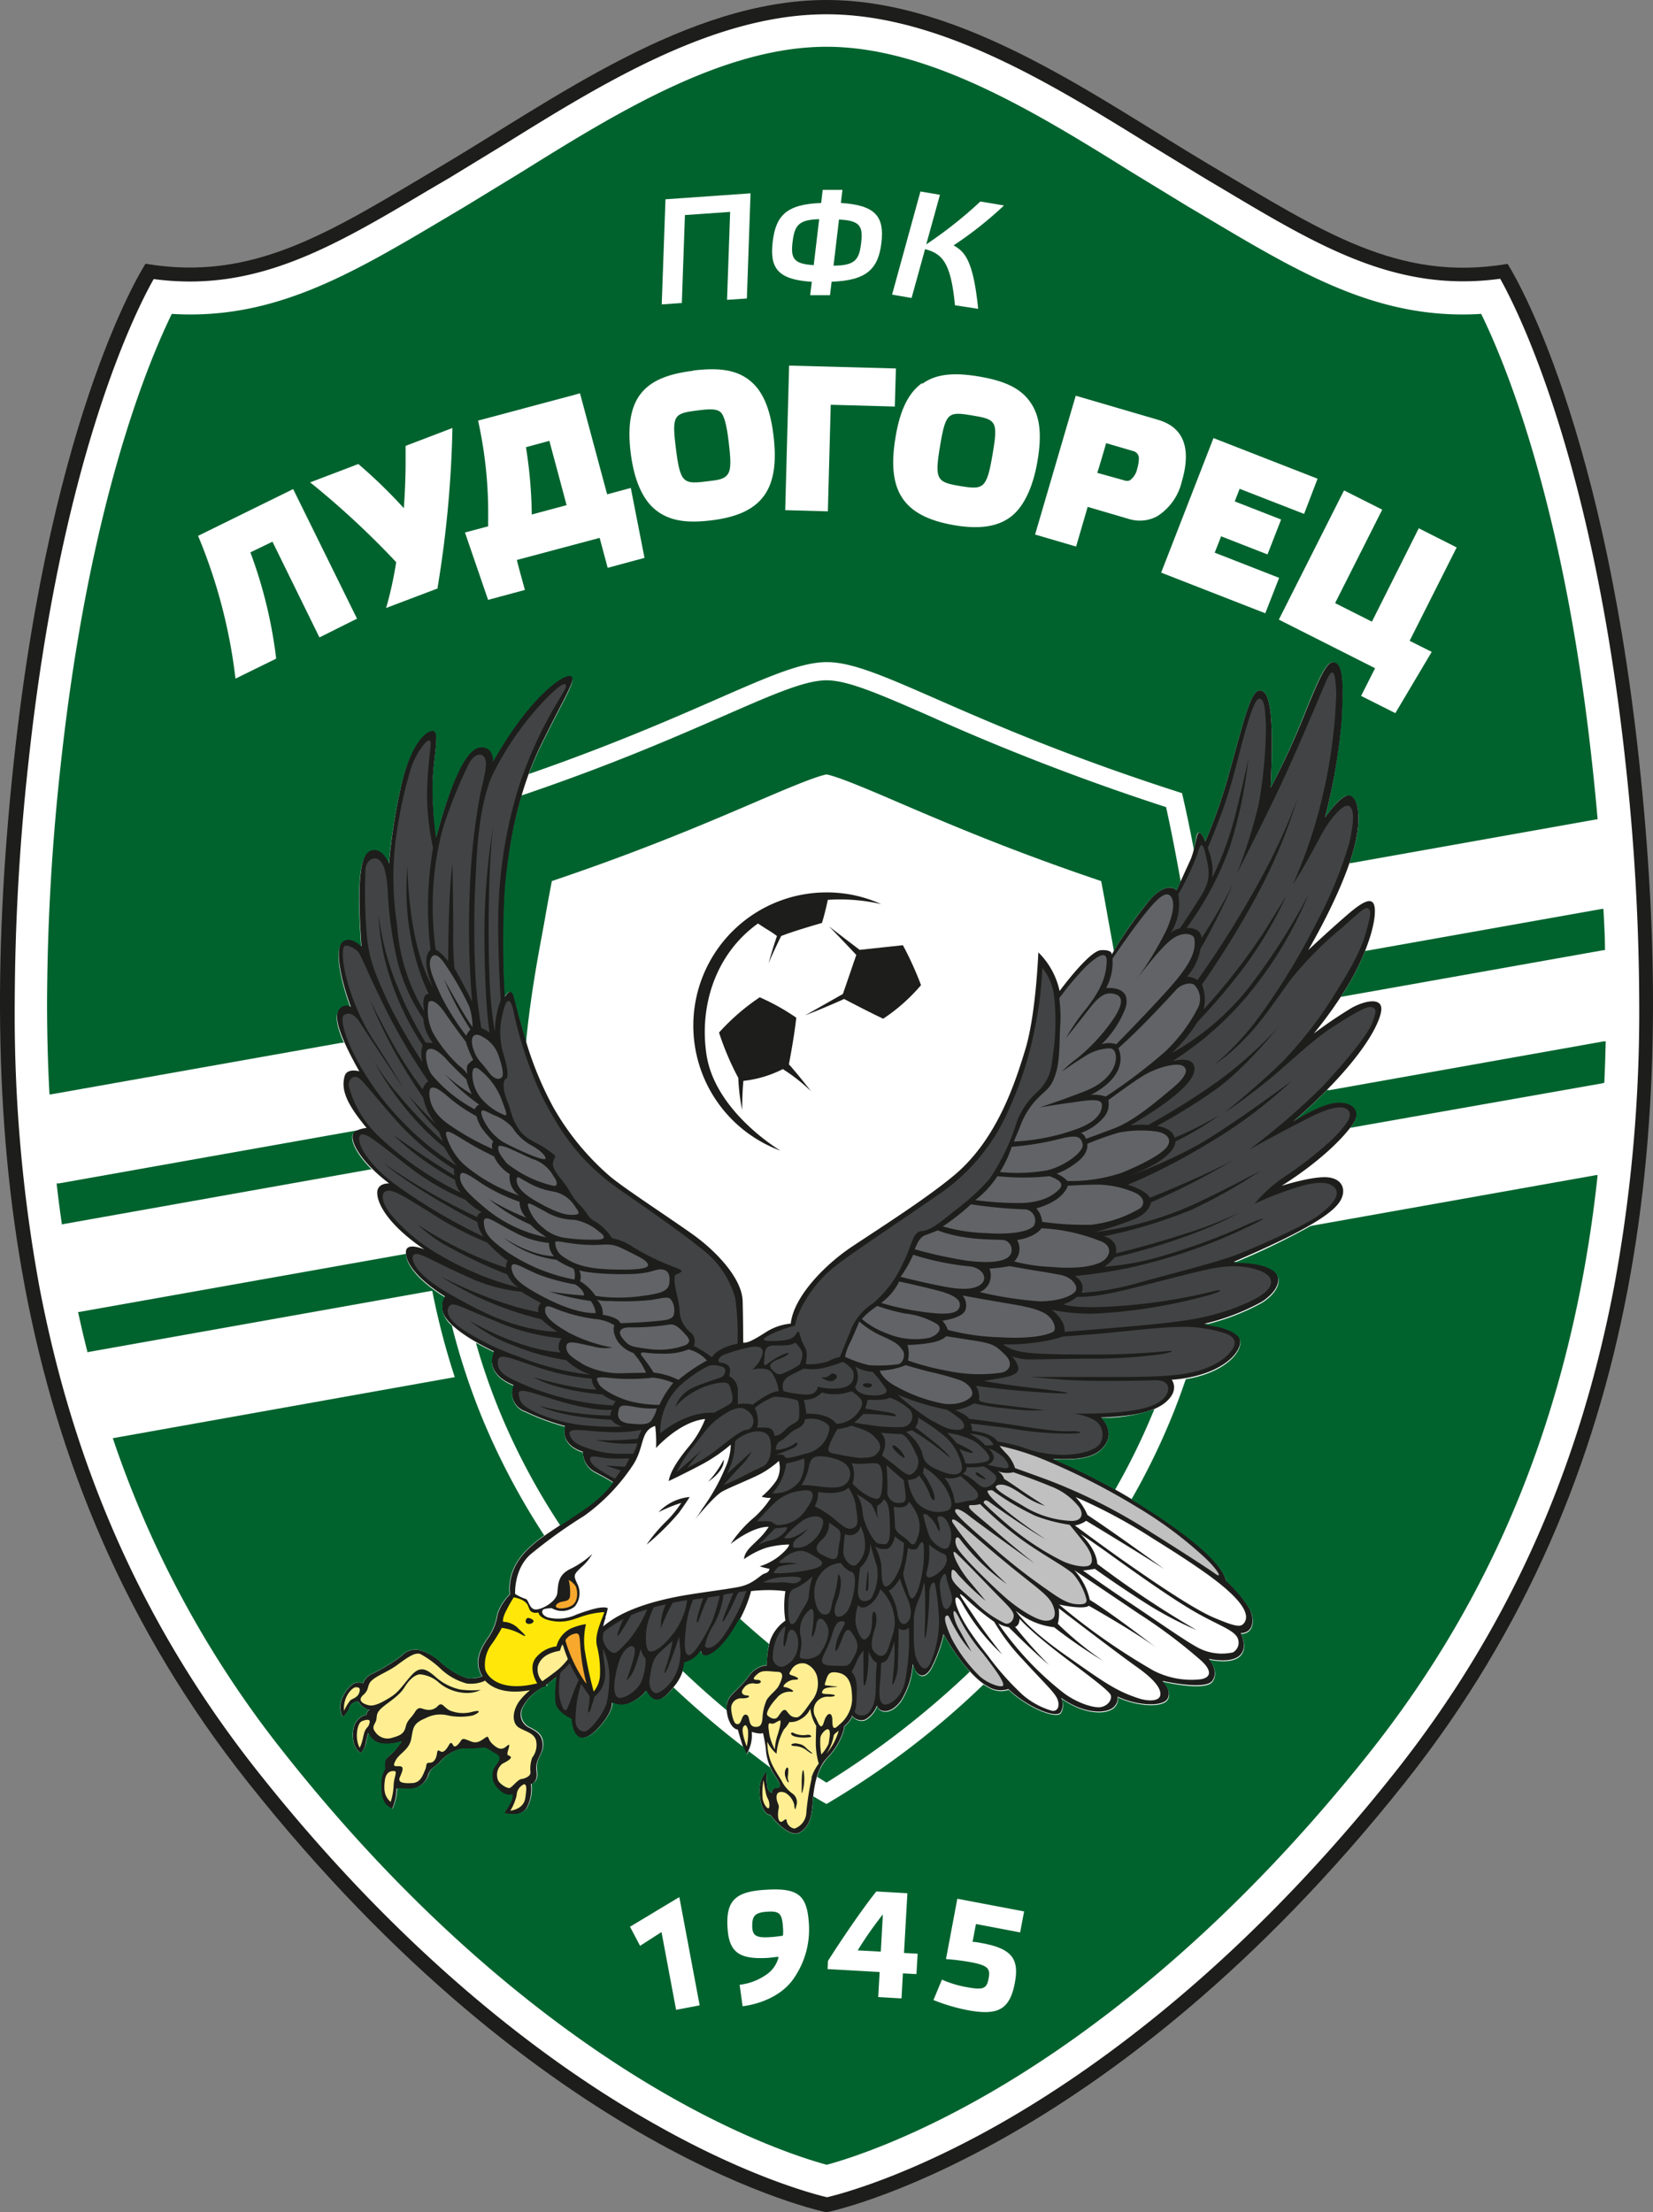 <svg xmlns="http://www.w3.org/2000/svg" viewBox="0 0 224.47 300.36"><rect x="0" y="0" width="224.47" height="300.36" fill="#808080" stroke="none"/><defs><style>.cls-1{fill:#1d1d1b;}.cls-2{fill:#fff;}.cls-3{fill:#00632e;}.cls-4{fill:#f7a82d;}.cls-5{fill:#ffef92;}.cls-6{fill:#424344;}.cls-7{fill:#ffe809;}.cls-8{fill:#c0c0c1;}.cls-9{fill:#626366;}</style></defs><title>Ludogorets</title><g id="Слой_2" data-name="Слой 2"><g id="Layer_1" data-name="Layer 1"><path class="cls-1" d="M190.81,242c33.1-41.71,36.94-90.7,31.77-138.74s-17.86-67.43-17.86-67.43c-14.83,2.51-25.17-4.41-40.22-13.31S131.1,0,112.24,0h0C93.38,0,75,13.61,60,22.5S34.58,38.32,19.76,35.81c0,0-12.7,19.38-17.87,67.43S.56,200.27,33.67,242c40.37,50.86,78.57,58.38,78.57,58.38S150.44,292.84,190.81,242Z"/><path class="cls-2" d="M58.13,25.85,61,24.17l7.54-4.6C81.84,11.3,97,1.94,112.24,1.94S142.63,11.3,156,19.57l7.54,4.6,2.83,1.68c13,7.76,23.46,13.9,37.35,12,2.55,4.56,12.56,24.62,17,65.56a305.42,305.42,0,0,1,1.88,32.74,205.24,205.24,0,0,1-3.39,38.43c-4.79,25.24-14.55,46.88-29.85,66.15-20.59,25.94-40.55,40.24-53.67,47.68-12.66,7.17-21.53,9.49-23.38,9.93-1.85-.44-10.73-2.76-23.39-9.93C75.73,281,55.77,266.71,35.19,240.77,19.88,221.5,10.12,199.86,5.33,174.62A205.27,205.27,0,0,1,2,136.19a305.3,305.3,0,0,1,1.87-32.74c4.4-40.94,14.41-61,17-65.56C34.67,39.75,45.08,33.61,58.13,25.85Z"/><path class="cls-1" d="M105.51,127.09c-.63,1.82-1.14,3.71-1.14,3.71.68-1.66,1.71-3.71,1.71-3.71,1.88-.74,5.53-1.77,5.53-1.77.46-1.42.8-3.14.8-3.14a24.77,24.77,0,0,1,7.25.58,17.86,17.86,0,0,0-7.42-1.59A18.09,18.09,0,0,0,106,156.24S97.09,151,95.93,143.15c-1-6.8,1.37-13.74,7-17.76,0,0,.83.56,1.4.9S105.51,127.09,105.51,127.09Z"/><path class="cls-3" d="M46.35,141.59l-39.42,7-.21,0q-.33-6.07-.33-12.44a302,302,0,0,1,1.85-32.27C12,69.09,19.82,49.82,23.33,42.62c13.79.85,24.22-5.31,37.08-12.95L63.22,28l7.62-4.65c12.84-8,27.39-17,41.4-17s28.55,9,41.39,17L161.25,28l2.82,1.67c12.85,7.64,23.28,13.8,37.07,12.95,3.52,7.2,11.35,26.47,15.09,61.3q.41,3.72.72,7.34l-.19,0-33.29,5.93-.22,0a26.38,26.38,0,0,0,.94-3.39c.67-3.4.08-5.71-1.06-5.78s-3.2,3-3.2,3a79.35,79.35,0,0,0,2.21-13.07c.38-6.16,0-7.76-1-8s-2,2-4.18,7.45a104.33,104.33,0,0,1-4.41,9.58c.46-10-.08-13.15-1.44-13.22s-2.36,4.86-4.57,12.54a70.57,70.57,0,0,1-2.88,8s-.31-1-.76-1.21-.47,1-.81,2.36l0-.26c-.9-4.73-1.58-7.5-1.58-7.5-29.95-9.58-41.13-17.79-48.23-17.79h0c-6.43,0-16.19,6.72-40.17,15.09l-.29.1a40.32,40.32,0,0,1,1.65-3.86c3.27-6.69,4.94-9,3.95-9.28s-5.47,2.81-10.49,11.63c0,0,.08-2-1.64-1.94s-3.76,3.61-6.11,12.28a49.14,49.14,0,0,1-.46-7.75c.15-3.58,1.06-6.92-.08-6.77s-3.19,2.36-4.41,8.44a82.37,82.37,0,0,0-1.44,9.58s-.76-2-2.21-1.83-2.28,2.66-1.52,13.08c0,0-1.52-1.52-2.58-.61s-.3,4.94,1.14,8.82a1.19,1.19,0,0,0-1.52.23c-.5.55-.63,1.65.59,4.47Z"/><path class="cls-1" d="M103.17,135.41a29.54,29.54,0,0,0-5.53,4.79,38,38,0,0,0,2.62,6.16,26.32,26.32,0,0,0,.52,4.34s0-2.17.17-3.94a15.47,15.47,0,0,0,5.36-1.6,25.11,25.11,0,0,1,3.82,3s-1.77-2.28-3-3.65c0,0,.74-3.82,1-6.33A29.9,29.9,0,0,0,103.17,135.41Z"/><path class="cls-1" d="M109.33,137.87s2.91-1.14,5.3-2.23c0,0,3.14,1.66,5.3,2.68a24.35,24.35,0,0,0,5.14-4.56,44.62,44.62,0,0,0-2.46-5.42l-5.87.63s-2.56-1.94-4.16-3.19c0,0,1.94,2,3.7,3.88,0,0-1.42,4.16-1.82,5.3Z"/><path class="cls-3" d="M185.38,129.1a34.15,34.15,0,0,1-2.33,4.7c-.32.53-.64,1.06-1,1.56l.29-.05,35.42-6.3.19,0c0-1.85-.12-3.71-.21-5.6h-.21l-32,5.69Z"/><path class="cls-3" d="M180.19,148c-1.3,1.33-2.82,2.77-4.59,4.32,0,0,3.5-2.28,5.7-2.51s3.65,1,2.36,2.89c-.1.14-.2.29-.32.44l.25-.05,34-6,.27-.08c.08-1.85.15-3.73.19-5.62h-.25l-37.26,6.63Z"/><path class="cls-3" d="M71.43,141.55l-.13-.43c-1.14-3.77-1.11-4.05-1.54-5.59-.29-1-.63-1.14-1.25-.17a119,119,0,0,1,0-14.79A65.17,65.17,0,0,1,70.8,108l.32-.09C83.26,103.78,91.87,100,98.4,97.15s10.92-4.78,13.84-4.78h0c2.91,0,7.25,1.9,13.83,4.78a320.56,320.56,0,0,0,32.28,12.44c.39,1.77,1.11,5.18,1.92,9.75l.06.34c-.32.7-.54,1.2-.54,1.2s-1.14-1.3-3.42,1.06a49,49,0,0,0-5.11,7.19l-.06-.38-.73-4c-.33-1.91-.65-3.62-.94-5.12-12.21-4.12-20.88-7.83-27.48-10.66-3.86-1.66-8.18-3.51-9.81-3.82-1.63.31-5.95,2.16-9.81,3.82-6.6,2.83-15.28,6.54-27.49,10.66-.29,1.5-.61,3.21-.94,5.12l-.39,2.14c-.59,3.17-1.49,8-2.11,13.91Z"/><path class="cls-3" d="M48.68,153.45,8,160.68l-.31,0q.31,2.82.72,5.58l.34-.08,41.54-7.4.19,0c-2.33-2.33-3.1-4.32-2.41-5a3,3,0,0,1,1.28-.47Z"/><path class="cls-1" d="M115.69,233.1a4.37,4.37,0,0,1-1.06,1.28,3.65,3.65,0,0,1-.23,1,9.34,9.34,0,0,1-2.13,3.34c-1.29,1.37-1.74,3.72-1.9,5.85s-.39,3.29-1.67,4.18c-1.52,1.07-4.1-2.35-4.1-2.35-.76,0-1.45-1.37-1.45-3.19a3.71,3.71,0,0,1,.91-2.67s0,.38.08,1.6.68,1.29.68,1.29a.59.59,0,0,1,.61-.68c.69,0,.61-.53-.3-1.83a7.19,7.19,0,0,1-1.14-3.57c-.15-1.06-.38-2.05-.38-2.05-.38.23-1.52-.15-1.52-.15a5,5,0,0,1-.76,3.11l-.31-.76c-.3-.76-.83-2.66-.83-2.66-.76-.07-1.45-1.29-1.52-2.81s1-2.13,1.52-2.74a12.86,12.86,0,0,0,1.59-1.82,3.32,3.32,0,0,1,2.25-1.34l.1,0a11.59,11.59,0,0,1,.47-3.42,5.52,5.52,0,0,1,2.05-2.66,13.07,13.07,0,0,1,0-4,16.9,16.9,0,0,0-2.28-.15,20.93,20.93,0,0,0-2.4.14l0,.09a18.2,18.2,0,0,1-2.06,4.71c-2.13,3.65-4.48,4.94-4.71,3.34a3.44,3.44,0,0,1-1.24,1.22,3.51,3.51,0,0,1-1,.4A6.16,6.16,0,0,1,91.52,229c-1.37,1.82-2.81,2.74-3.8.61a6.08,6.08,0,0,1-2.28,1.67,2.79,2.79,0,0,1-2.36-.08s.23.92-1.37,2.89-3.8,3.27-4.18-.68c0,0-2.1-.84-2.2-2.36a15.21,15.21,0,0,1,.15-3.18v-.14l-.23.21a11.07,11.07,0,0,1-1,.76l-.11.09.15.13-.67.22-.14.1a6.54,6.54,0,0,0-2.61,2.72,2,2,0,0,0,1.07,2.66c.83.46,1.67.84,1.75,2.21s-1.07,2-.84,3.65-.76,1.75-.76,1.75a5.23,5.23,0,0,1-.69,3.42c-1,1.21-3,.53-3,.53a7.92,7.92,0,0,0,.91-1.44,1.93,1.93,0,0,0,.23-1.07c-.91.31-1.82-.45-2.36-1.22a2.4,2.4,0,0,1,.08-2.73c.61-.76.76-1.14-.08-1.6s-1.21-.91-1.82-.76a14.22,14.22,0,0,1-2.59.08,5.31,5.31,0,0,0-3,1.75c-.76.83-1.37.83-1.67,1.9a2.69,2.69,0,0,1-2.44,1.82c-1,0-1.82-.07-1.82-.07a6.92,6.92,0,0,1-.61,2.81c-1.44-.61-1.52-1.9-1.52-3.27a4,4,0,0,1,.53-2.13,4.82,4.82,0,0,1,0-1.06c.08-.46.84-.92,1.37-1.52a10.83,10.83,0,0,0,.91-1.22,6.31,6.31,0,0,1-2.81.3A2.24,2.24,0,0,1,50,235.29a13.18,13.18,0,0,0-.38,1.6A2.2,2.2,0,0,1,49,238c-1.14-.61-1.29-2.66-.84-3.81a2.33,2.33,0,0,1,1.6-1.36.85.85,0,0,1,.45-.69c-.91,0-1.59-1.14-1.59-1.14s-1,.15-1.14.84a2.86,2.86,0,0,1-.91,1.29c-1.07-1.82.53-3.88,1.29-4.41a1.4,1.4,0,0,1,1.44-.15,2.32,2.32,0,0,1,1.22-1.29,23.54,23.54,0,0,0,4-2.44,2.61,2.61,0,0,1,2.28-.83,6.49,6.49,0,0,1,3.12,1.75c1.44,1.21,3,2.13,4.1,2.13a4.1,4.1,0,0,0,1.3-.22l.19-.07c-1.09-1.8-.41-3.46.72-5.11a7.58,7.58,0,0,0,1.36-3.35,6.87,6.87,0,0,1,1.68-2.66c-.38-3.8,2.2-6,3.57-7.14s5.17-3.43,7.22-5a15.9,15.9,0,0,0,3.19-3.11s-.68-.46-2.43-1.37a3.1,3.1,0,0,1-1.67-2.74c-3.27-1.06-2.43-3.5-2.43-3.5a31.36,31.36,0,0,1-5.4-2,2.67,2.67,0,0,1-1.6-3.57c-4.18-1.68-2.66-4.57-2.66-4.57-4.18-2-6.84-4.1-7-5.7s.38-1.75.38-1.75c-4-2.51-5.4-4.71-5.32-6.08s2.5-.3,2.5-.3c-5.55-3.8-6.53-6.77-6.38-7.91s1.6-1.06,1.6-1.06c-4.11-3.12-5.6-6.12-4.72-7a4,4,0,0,1,1.67-.53c-2.73-3.27-3.49-5.17-3-7,.3-1.19,2-.69,2-.69-3.34-5.93-3.34-7.75-2.66-8.51a1.19,1.19,0,0,1,1.52-.23c-1.44-3.88-2.2-7.91-1.14-8.82s2.58.61,2.58.61c-.76-10.42.08-12.85,1.52-13.08s2.21,1.83,2.21,1.83a82.37,82.37,0,0,1,1.44-9.58c1.22-6.08,3.27-8.29,4.41-8.44s.23,3.19.08,6.77a49.14,49.14,0,0,0,.46,7.75c2.35-8.67,4.35-12.22,6.11-12.28s1.64,1.94,1.64,1.94c5-8.82,9.5-11.86,10.49-11.63s-.68,2.59-3.95,9.28S69.05,115,68.56,120.57a119,119,0,0,0,0,14.79c.62-1,1-.86,1.25.17.43,1.54.4,1.82,1.54,5.59a46.34,46.34,0,0,0,3.8,9.25,35.55,35.55,0,0,0,7.68,9.35c1.9,1.6,7.52,5.25,11.17,7.83,3.06,2.17,6.77,5.93,6.85,9.13s.07,5.62.07,5.62c.61.08,1.45-.38,3.12-1.44a7.43,7.43,0,0,1,3.34-1.14c.38-3.58,4.49-7.91,8.37-10.49s10.11-6.54,13.83-9.66c5.74-4.8,8.21-12.32,9.66-17.1S141,129.31,141,129.31a10.4,10.4,0,0,1,2.89,5.25s4-5.47,5.63-5.55,1.44.61,1.44.61a54.1,54.1,0,0,1,5.4-7.68c2.28-2.36,3.42-1.06,3.42-1.06s1.06-2.36,1.82-4,.84-4,1.3-3.8.76,1.21.76,1.21a70.57,70.57,0,0,0,2.88-8c2.21-7.68,3.2-12.62,4.57-12.54s1.9,3.19,1.44,13.22A104.33,104.33,0,0,0,177,97.38c2.2-5.47,3.19-7.67,4.18-7.45s1.37,1.83,1,8A79.35,79.35,0,0,1,179.93,111s2.06-3,3.2-3,1.73,2.38,1.06,5.78C183,120,177.65,129,177.65,129s3-2.81,5.4-4.87,3.73-2.58,3.65-.22-1.52,6.31-3.65,9.88a55.52,55.52,0,0,1-4.64,6.54,60.87,60.87,0,0,1,5.17-3.5c1.83-1,4-1.37,4,.15s-2.21,6.77-11.94,15.28c0,0,3.5-2.28,5.7-2.51s3.65,1,2.36,2.89-4.49,5.1-9.66,8.37c0,0,4.26-1.37,6.31-1.15s2.51,1.83,1.6,3.27-3.8,3.65-14.44,8.21c0,0,3.19-.15,5,.84s1.25,3-1.14,4.56a30.58,30.58,0,0,1-7.83,3s3.27.16,4.57,1.6-1.53,5.47-9,6c0,0,1.11,1.35-.76,3s-5.55,2-8.81,2.13c0,0,1.9,1.75.53,3.72s-4.11,2-7.07,1.9a79.75,79.75,0,0,1,8.59,4.24c6,3.42,14.06,8.84,14.9,12.26a18.72,18.72,0,0,1,3,3.5c1,1.67.76,3.65-1,3.65,0,0,1.07,2.05-.23,3.11s-4.1.38-4.1.38,1.44,1.68.45,3-6.76,0-6.76,0,1.37,1.3.68,2.44-4.25.91-6.76-.31a1.66,1.66,0,0,1-1.07,1.75c-1.29.61-4,.31-6.61-1.59a2.07,2.07,0,0,1-.08,2c-.68.83-4.56-.76-7.07-3.19a3.19,3.19,0,0,1-2.73-.31c-1.68-.84-4-3.5-6.09-7.14a18.63,18.63,0,0,1-1.74,4.71c-1.07,1.67-2.06.76-2.44-.69a10.63,10.63,0,0,1-1.59,5c-1.45,2-3,1.59-3.27.68a3.67,3.67,0,0,1-1.6,1.9,1.57,1.57,0,0,1-1.79-.56Z"/><polygon class="cls-2" points="92.59 41.14 89.86 41.33 90.37 27.06 101.92 26.25 101.42 40.53 98.73 40.71 99.15 28.77 93.01 29.2 92.59 41.14"/><path class="cls-2" d="M113.93,29.81l-.74,6.26c3,0,3.49-.88,3.75-3.08S116.87,29.93,113.93,29.81ZM110.5,36l.74-6.24c-2.82.07-3.34.86-3.61,3.08s.1,3,2.87,3.16m3.9-10.23-.21,1.79c4.75.29,5.92,1.89,5.5,5.42s-2,5.11-6.76,5.27l-.22,1.83-2.69,0,.22-1.82c-4.67-.29-5.73-1.89-5.31-5.44s1.86-5.09,6.58-5.26l.21-1.78,2.68,0"/><path class="cls-2" d="M129.68,41.45c-.54-5.67-1.65-7-4.06-7.62l-1.83,6.63L121.14,40l3.85-14,2.65.45-1.86,6.73a57.91,57.91,0,0,0,7.35-5.82l3.21.54a51.3,51.3,0,0,1-6.85,5.42c1.51.84,2.67,2,3.34,8.61Z"/><path class="cls-2" d="M39.56,66.53,26.89,72.76,27,73a71.84,71.84,0,0,1,4.93,18.75l.05.39,5.5-2.7,0-.21A62.33,62.33,0,0,0,34,75l3-1.45,6.38,13L48.48,84,39.81,66.41Z"/><path class="cls-2" d="M61,58.28l-5.92,2.26v.2q0,.9,0,1.92c0,2-.09,4.25-.24,6.34a69.25,69.25,0,0,0-6.08-5.91L48.67,63l-6.56,2.5.4.31A116,116,0,0,1,53.8,76.33,51.68,51.68,0,0,1,52.59,82l-.16.55,7-2.65,0-.16a150.77,150.77,0,0,0,2-21.21v-.42Z"/><path class="cls-2" d="M74.6,59.86c.14.51,2.21,8.23,2.34,8.73l-4.73,1.27a61.16,61.16,0,0,0-.79-9.14Zm4-6.41L64.92,57.11l.06.27a57.89,57.89,0,0,1,1.31,12.9c0,.38,0,.78,0,1.18l-3.15.84,3.14,9.15,5-1.35s-1-3.6-1.09-4.07l11.24-3,1.09,4.07,5-1.35-1.86-9.5-3.21.87c-.15-.53-3.69-13.72-3.69-13.72l-.27.07"/><path class="cls-2" d="M94.79,55.72c1.57-.2,2.47-.22,3,.19s.87,1.68,1.15,4c.31,2.53.37,3.86-.15,4.53s-1.32.74-2.81.92c-3.19.4-3.62.26-4.21-4.57C91.21,56.31,91.54,56.12,94.79,55.72Zm-.66-5.38h0c-3.58.44-5.77,1.4-7.12,3.12s-1.82,4.33-1.37,8,1.6,6.38,3.44,7.82,4.13,1.79,7.55,1.37c6.87-.84,9.31-4.19,8.4-11.57-.45-3.7-1.49-6.07-3.27-7.46s-4.07-1.74-7.63-1.31"/><path class="cls-2" d="M107.15,49.92l-.52,19.35,5.79.16s.38-13.93.39-14.47l8.7.24.15-5.17-14.5-.39Z"/><path class="cls-2" d="M130.41,66h0c-3.18-.54-3.55-.79-2.73-5.59.75-4.45,1.13-4.54,4.36-4s3.52.75,2.76,5.2C134,66.39,133.56,66.51,130.41,66Zm-5.18-14c-1.84,1.3-3,3.62-3.61,7.3-1.25,7.33,1,10.79,7.89,12,3.37.58,5.78.25,7.57-1s3.15-3.86,3.8-7.66.31-6.24-1-8.08-3.4-2.84-6.94-3.44-5.93-.31-7.71,1"/><path class="cls-2" d="M150.21,60.17l3.69,1.08a1,1,0,0,1,.75,1.08,4.72,4.72,0,0,1-.22,1.29,2.58,2.58,0,0,1-1,1.6,1,1,0,0,1-.77,0L149,64.2C149.17,63.75,150.08,60.63,150.21,60.17ZM146,54l-5.44,18.58,5.57,1.63s1.43-4.89,1.57-5.39l5.61,1.65a5,5,0,0,0,3.81-.36,7.65,7.65,0,0,0,3.36-4.71c1.34-4.56.25-7.39-3.23-8.4l-11.17-3.27L146,54"/><path class="cls-2" d="M164.68,59.75l-7,18,14.14,5.52,1.88-4.81-8.75-3.42c.16-.38.72-1.83.87-2.22l6.3,2.46,1.85-4.74-6.3-2.46.67-1.71,8.75,3.41L178.92,65l-14.14-5.52Z"/><path class="cls-2" d="M182.38,66.85l-8.72,17.28,13.07,6.6-1.9,3.76,4.65,2.34,4.94-8.32-3-1.5c.24-.49,6.39-12.68,6.39-12.68l-5.15-2.6L186.3,84.41l-5-2.52,6.4-12.69-5.18-2.61Z"/><path class="cls-3" d="M104.59,240a4.86,4.86,0,0,0,.54.95c.91,1.3,1,1.83.3,1.83a.59.59,0,0,0-.61.68s-.6-.07-.68-1.29-.08-1.6-.08-1.6a3.71,3.71,0,0,0-.91,2.67c0,1.82.69,3.19,1.45,3.19,0,0,2.58,3.42,4.1,2.35,1.28-.89,1.52-2.05,1.67-4.18l.06-.66.09,0c1.1.68,1.72,1,1.72,1a114,114,0,0,0,21.24-16.15l.09-.07a5.58,5.58,0,0,0,.68.41,3.19,3.19,0,0,0,2.73.31c2.51,2.43,6.39,4,7.07,3.19a2.07,2.07,0,0,0,.08-2c2.66,1.9,5.32,2.2,6.61,1.59a1.66,1.66,0,0,0,1.07-1.75c2.51,1.22,6.08,1.45,6.76.31s-.68-2.44-.68-2.44,5.78,1.37,6.76,0-.45-3-.45-3,2.81.69,4.1-.38.23-3.11.23-3.11c1.75,0,2-2,1-3.65a18.72,18.72,0,0,0-3-3.5c-.75-3.05-7.24-7.69-12.9-11.09l.11-.19a92,92,0,0,0,5.11-10.39c.78-1.86,1.48-3.73,2.12-5.61l.07-.16c6-1,8.26-4.47,7.09-5.78s-4.57-1.6-4.57-1.6a30.58,30.58,0,0,0,7.83-3c2.39-1.53,3-3.57,1.14-4.56s-5-.84-5-.84a98.18,98.18,0,0,0,10.41-5l.35-.08,38.42-6.84h.24q-.79,7.4-2.12,14.37c-4.65,24.51-14.12,45.52-29,64.22-20,25.16-39.26,39.07-51.93,46.31-10.78,6.17-18.7,8.67-21.63,9.47-2.94-.8-10.86-3.3-21.64-9.47-12.67-7.24-32-21.15-51.93-46.31A140.81,140.81,0,0,1,15.36,195.4l-.06-.12L61.68,187l.08,0a99.94,99.94,0,0,1-3.06-11.73l-.08,0-46.77,8.33v-.14c-.45-1.75-.86-3.53-1.25-5.32h.14L55,170.27l.13,0c.06,1.38,1.48,3.5,5.33,5.89,0,0-.53.16-.38,1.75A3.76,3.76,0,0,0,61.39,180l0,.12a92.84,92.84,0,0,0,4.24,12.78,96.36,96.36,0,0,0,8.22,15.5l.06.08c-.46.32-.85.61-1.13.85-1.37,1.14-3.95,3.34-3.57,7.14a6.87,6.87,0,0,0-1.68,2.66,7.58,7.58,0,0,1-1.36,3.35c-1.13,1.65-1.81,3.31-.72,5.11l-.19.07a4.1,4.1,0,0,1-1.3.22c-1.14,0-2.66-.92-4.1-2.13A6.49,6.49,0,0,0,56.78,224a2.61,2.61,0,0,0-2.28.83,23.54,23.54,0,0,1-4,2.44,2.32,2.32,0,0,0-1.22,1.29,1.4,1.4,0,0,0-1.44.15c-.76.53-2.36,2.59-1.29,4.41a2.86,2.86,0,0,0,.91-1.29c.15-.69,1.14-.84,1.14-.84s.68,1.14,1.59,1.14a.85.85,0,0,0-.45.69,2.33,2.33,0,0,0-1.6,1.36c-.45,1.15-.3,3.2.84,3.81a2.2,2.2,0,0,0,.68-1.14,13.18,13.18,0,0,1,.38-1.6,2.24,2.24,0,0,0,1.75,1.44,6.31,6.31,0,0,0,2.81-.3,10.83,10.83,0,0,1-.91,1.22c-.53.6-1.29,1.06-1.37,1.52a4.82,4.82,0,0,0,0,1.06,4,4,0,0,0-.53,2.13c0,1.37.08,2.66,1.52,3.27a6.92,6.92,0,0,0,.61-2.81s.84.07,1.82.07a2.69,2.69,0,0,0,2.44-1.82c.3-1.07.91-1.07,1.67-1.9a5.31,5.31,0,0,1,3-1.75,14.22,14.22,0,0,0,2.59-.08c.61-.15,1,.31,1.82.76s.69.84.08,1.6a2.4,2.4,0,0,0-.08,2.73c.54.77,1.45,1.53,2.36,1.22a1.93,1.93,0,0,1-.23,1.07,7.92,7.92,0,0,1-.91,1.44s2,.68,3-.53a5.23,5.23,0,0,0,.69-3.42s1-.08.76-1.75.91-2.28.84-3.65-.92-1.75-1.75-2.21a2,2,0,0,1-1.07-2.66,6.54,6.54,0,0,1,2.61-2.72l.14-.1.67-.22-.15-.13.11-.09a11.07,11.07,0,0,0,1-.76l.23-.21v.14a15.21,15.21,0,0,0-.15,3.18c.1,1.52,2.2,2.36,2.2,2.36.38,4,2.59,2.66,4.18.68s1.37-2.89,1.37-2.89a2.79,2.79,0,0,0,2.36.08,6.08,6.08,0,0,0,2.28-1.67c1,2,2.33,1.27,3.66-.43l.13.12c3.29,3.08,6.45,5.72,9.28,7.9l.16.12c0,.07,0,.14.07.19l.31.76a2.52,2.52,0,0,0,.26-.44Z"/><polygon class="cls-2" points="91.81 272.89 89.83 262.33 86.92 264.2 85.55 261.61 92.25 257.58 95.01 272.28 91.81 272.89"/><path class="cls-2" d="M106.32,262.82a5.67,5.67,0,0,0,0-1.17c-.12-1.91-.53-2.19-2.17-2.08s-2,.59-2,1.9.46,1.68,2.42,1.55A16.35,16.35,0,0,0,106.32,262.82Zm-.65,2.88c-.25,0-1.09.12-1.27.13-4.08.27-5.38-.79-5.6-4-.25-3.73,1-5,5.17-5.24,4.48-.3,5.62.78,5.87,4.55a11.64,11.64,0,0,1-2,7.41c-2.28,3.44-7,3.85-7,3.85l-.4-2.91a7.91,7.91,0,0,0,3.93-1.6,4.09,4.09,0,0,0,1.36-2.16"/><path class="cls-2" d="M119.89,259.93a50.66,50.66,0,0,0-3.42,4.89l3.14.17Zm-7.51,7.43.06-1.12c1.7-2.68,4.61-7,6.56-9.42l4.22.24-.46,8.11,1.85.1-.16,2.77-1.84-.1-.19,3.4-3.16-.18.19-3.4-7.07-.4"/><path class="cls-2" d="M139.07,259.53l-.54,2.85-6-1.14-.46,2.42c.47,0,.94.12,1.41.2,4,.76,4.93,2.19,4.33,5.37-.69,3.67-2.32,4.47-6.44,3.7a25.15,25.15,0,0,1-4.61-1.37l1.15-2.77a14.35,14.35,0,0,0,3.26,1c2.32.44,2.81.26,3.07-1.11s0-1.8-2.42-2.26a31.46,31.46,0,0,0-3.36-.42l1.54-8.19Z"/><path class="cls-3" d="M156.48,192a90.7,90.7,0,0,1-4.95,10.08l-.12.2a81.55,81.55,0,0,0-8.42-4.15c3,.08,5.7.08,7.07-1.9s-.53-3.72-.53-3.72a21.13,21.13,0,0,0,7.23-1.17Z"/><path class="cls-3" d="M111.06,241.31c.45.28.84.53,1.18.73a119.81,119.81,0,0,0,19.39-15l.06-.07a31.78,31.78,0,0,1-3.53-5,18.63,18.63,0,0,1-1.74,4.71c-1.07,1.67-2.06.76-2.44-.69a10.63,10.63,0,0,1-1.59,5c-1.45,2-3,1.59-3.27.68a3.67,3.67,0,0,1-1.6,1.9,1.57,1.57,0,0,1-1.79-.56l0,.12a4.37,4.37,0,0,1-1.06,1.28,3.65,3.65,0,0,1-.23,1,9.34,9.34,0,0,1-2.13,3.34,6.36,6.36,0,0,0-1.33,2.51Z"/><path class="cls-3" d="M64.67,182.48A87.93,87.93,0,0,0,68,192a91.56,91.56,0,0,0,8,15l.08.15c1.41-.93,2.94-1.92,4-2.71a15.9,15.9,0,0,0,3.19-3.11s-.68-.46-2.43-1.37a3.1,3.1,0,0,1-1.67-2.74c-3.27-1.06-2.43-3.5-2.43-3.5a31.36,31.36,0,0,1-5.4-2,2.67,2.67,0,0,1-1.6-3.57c-4.18-1.68-2.66-4.57-2.66-4.57-.87-.41-1.68-.83-2.41-1.25Z"/><path class="cls-3" d="M100.57,219.87q1.94,1.75,3.78,3.28l.08.09a13.56,13.56,0,0,0-.3,2.85l-.1,0a3.32,3.32,0,0,0-2.25,1.34,12.86,12.86,0,0,1-1.59,1.82c-.54.61-1.6,1.22-1.52,2.74,0,.07,0,.14,0,.21l-.11-.09c-1.87-1.56-3.83-3.3-5.83-5.2l-.07-.08a4.27,4.27,0,0,0,.24-1.13,3.51,3.51,0,0,0,1-.4,3.44,3.44,0,0,0,1.24-1.22c.23,1.6,2.58.31,4.71-3.34.21-.35.39-.69.56-1Z"/><path class="cls-2" d="M98.27,198.19a13,13,0,0,1-2.11,3C98.61,199.5,98.27,198.19,98.27,198.19ZM87.83,209.71a35.06,35.06,0,0,0,4.34-4.28c1.19-1.65,1.48-2.17,1.48-2.17a6.66,6.66,0,0,0-4.22,2.06,19.73,19.73,0,0,1,3.08-1.26,14.33,14.33,0,0,1-2.17,2.63,21.19,21.19,0,0,0-2.51,3m-5.64,9.92a6.79,6.79,0,0,0,.34-1.26c-.68-.34-2.51.23-4.22.86a5.89,5.89,0,0,1-3.93.4c-.91-.34-.91-1-.46-1.14a4.82,4.82,0,0,1,1-.12,2.77,2.77,0,0,0,3.13-.22,2.86,2.86,0,0,0,.29-3.2c-.46-1-.46-1.14.63-2.16A6.66,6.66,0,0,0,80.42,211,12.18,12.18,0,0,1,77.51,213c-1.71.8-1.71,2-1.82,3.25s-2.17,2.34-3,2.28-.91-1.37-1.31-1.43a6.41,6.41,0,0,1-1.43-.68S69.76,213,72.1,211a66.64,66.64,0,0,1,7.24-5.19,26.27,26.27,0,0,0,6.5-6.72c1.77-2.57,1-4.79,3.13-5.48a17.37,17.37,0,0,1,.12,3s3.19-3.6,6.67-3.94a13.49,13.49,0,0,1-2.28,3.82C91.71,198.65,91,200,90.8,201.1c0,0,1.94-.91,4.33-2.17a22,22,0,0,0,4.11-2.79,8,8,0,0,1-.74,3.13,27,27,0,0,1-3.14,5.59,14.72,14.72,0,0,1-1,1.48s2.57-3.19,3.71-3.82,3.93-1.71,5.3-2.45a12.77,12.77,0,0,0,2.4-1.71,3.48,3.48,0,0,1-.35,2.68,10.45,10.45,0,0,1-2,2.17,3.57,3.57,0,0,0,1.26.17,13.1,13.1,0,0,1-2.23,2.62,16.66,16.66,0,0,0-3.25,3.65s2.91-2.39,5.19-2.34a9.51,9.51,0,0,1-1.42,1.71c-1,1-1.83,1.6-1.94,2.68a11.67,11.67,0,0,1,3-1.54,12.75,12.75,0,0,1,3.14-.45s0,.45-1.32,1.54a8,8,0,0,1-2.68,1.42,8.76,8.76,0,0,0,1.32.34s0,.46-.63.63-1.48,1.43-3.54,1.83-6,.85-8.55,1.36-7.07,1.6-9.86,4a6.82,6.82,0,0,1,.34-1.2"/><path class="cls-2" d="M146.05,203.26a72.17,72.17,0,0,1,10.43,5.59c6.62,4.11,9.47,6.22,11.18,8s1.76,2.85,1.31,3.48-1,.63-4.11-.68-9.46-5.76-12-7.53-6.9-5-6.9-5a3.68,3.68,0,0,0,1.54-.63s6.62,4,10.61,6.56c0,0-6.39-4.67-10.44-7.35A7.81,7.81,0,0,0,146.05,203.26Z"/><path class="cls-2" d="M146.73,208.28s1.26.8,4.51,3.14,8.15,5.81,11.17,7.52,4.85,2.28,5.53,3.25a1.52,1.52,0,0,1-.51,2.17,6.94,6.94,0,0,1-4.73-.63c-1.88-1-6-3.93-9.35-6.15s-6.28-4.34-6.28-4.34a15.56,15.56,0,0,0,1.6-.23s3,2.17,6.84,4.62a50,50,0,0,0,7,3.71,135,135,0,0,1-13.51-9S149.07,210.56,146.73,208.28Z"/><path class="cls-2" d="M145.88,213.19s4.44,3,8.78,5.93a70.82,70.82,0,0,1,8.55,6.44c1.37,1.31,1.25,2.22-.17,2.45a11.2,11.2,0,0,1-6.44-1.2,87.7,87.7,0,0,1-12.78-8.95s3.25.74,4.05.17c0,0,6.62,3.76,9.24,5.76,0,0-6.1-4.73-9.12-6.56A8.66,8.66,0,0,0,145.88,213.19Z"/><path class="cls-2" d="M143.77,218.37a5.64,5.64,0,0,1-.12,2.11,45.32,45.32,0,0,0,6.22,5.08,67,67,0,0,1-6.73-4.62,9.77,9.77,0,0,1-5.19-2.22s1.26,2.16,6.62,5.93,6.89,4.9,10,5.93c1.5.49,2.91.39,3-.46s-.74-2.05-3.25-3.82S143.77,218.37,143.77,218.37Z"/><path class="cls-2" d="M138.46,219.8s1.37,1.69,6.56,5.59c3.65,2.73,5.65,4.27,5.82,4.79s-.29,1.36-1.26,1.59-3.53-.57-5.47-2.16a42.82,42.82,0,0,1-8.55-9.18,4.19,4.19,0,0,0,1.42.51s3.48,3.48,5.48,5.13a61.68,61.68,0,0,1-4.62-5.19S138.41,220.83,138.46,219.8Z"/><path class="cls-2" d="M131,216.89a33.31,33.31,0,0,0,4,3.31,28,28,0,0,0,3.94,5.19c2.91,3.19,4.33,4.44,4.67,5.36s0,1.65-.74,1.54a10.56,10.56,0,0,1-4-2.17,36.92,36.92,0,0,1-4.67-5.25c-1.8-2.29-3.57-4.65-4.29-6.77-.44-1.32,0-1.68.7-.47a28,28,0,0,0,5.47,7s-2.28-2.86-3.76-5.08S129.57,215.64,131,216.89Z"/><path class="cls-4" d="M75.63,217.8c.64-.58,1.55-.13,1.77-1a7.55,7.55,0,0,0-.17-2.28,2.78,2.78,0,0,1,.91.8c.29.45.51,2.16-.57,2.73S75,218.43,75.63,217.8Z"/><path class="cls-5" d="M113.89,235s-.68.45-.68.68a6.14,6.14,0,0,1-1,2.45A8.27,8.27,0,0,0,113.89,235Z"/><path class="cls-6" d="M92.22,222.19s.12,1.32.18,2.11a6.9,6.9,0,0,1-1.09,3.82c-.85,1.2-1.88,1.83-2.28,1.77s-1-.74-.8-2,.34-2.4,1-3.14,2.11-1.94,2.11-1.94a23.09,23.09,0,0,1-.74,3c-.46,1.31-.52,1.82,0,.85A46.23,46.23,0,0,0,92.22,222.19Z"/><path class="cls-6" d="M87,223.9s.28,1,.68,1.26a8.15,8.15,0,0,1-.57,3.13c-.63,1.43-2.45,2.4-3.08,2.23s-.8-1.26-.4-3.25.86-2.85,1.48-3.42,1.37-.52,1,1a25.42,25.42,0,0,1-1.08,3.37,4.19,4.19,0,0,0,1.19-1.83A23.63,23.63,0,0,0,87,223.9Z"/><path class="cls-6" d="M79,228.75c.43.65.82,1.2,1.07,1.54,0,0,0,.63-.11,1.31s-.14,1,0,.91.24-.43.47-1.14.3-1,.3-1c2-1.69,1.42-3.63,1.2-5.64,0-.32-.06-.61-.07-.87l.12.23a8.8,8.8,0,0,1,.76,4.16,16,16,0,0,1-.33,2.85c-.46,1.77-2.45,4-3,4s-1.2-.34-1.26-1.43a17,17,0,0,1,.75-5Z"/><path class="cls-6" d="M84.56,220.06c-.6,1.25-1,2.61-.43,1.79a25.68,25.68,0,0,0,1.39-2.24l.18-.31a15.73,15.73,0,0,1,2.17-.77l-.09.24a17.36,17.36,0,0,1-2.4,3.94c-1.31,1.37-1.71,2-2.39,1.59a2.7,2.7,0,0,1-1.08-1.58l-.06-.13a5,5,0,0,1,.09-.91s.12-.32,2.13-1.52c.21-.12.4-.24.6-.34Z"/><path class="cls-6" d="M90.31,218.09a7.09,7.09,0,0,0-.54,2c0,1.14-.28,1.48.52-.34a18.66,18.66,0,0,1,.95-1.94l.11-.19c.68-.14,1.32-.26,1.94-.35l0,.14a9.48,9.48,0,0,1-1.79,4.28c-1.71,2.28-3,2.79-3.42,2.45s-.57-2.45,0-4.16a14.54,14.54,0,0,1,.62-1.58l.06-.16c.4-.11.85-.22,1.34-.33l.29-.07Z"/><path class="cls-6" d="M96.07,217.06a23.41,23.41,0,0,0-1,2.45c-.39,1.26-.68,1-.17-.68.23-.75.41-1.29.54-1.65l.07-.19-1.45.21,0,.15a13.79,13.79,0,0,0-.87,3.25c-.17,1.65-.52,4.39.51,4.1.71-.2,2.68-3.53,3.25-5.24.34-1,.6-2,.76-2.57l0-.23-1.57.25Z"/><path class="cls-6" d="M100.14,216.43c-.35.77-1,2.22-1.47,3-.63,1.14-.8,1.08-.06-.74.42-1,.71-1.76.89-2.19l.07-.22-1.06.2-.28.06,0,.14A11.81,11.81,0,0,1,97,220.48a7.91,7.91,0,0,0-1.26,3c0,.28,1,.74,2.4-1.2a24.16,24.16,0,0,0,3.15-6.08l.06-.18-1,.15Z"/><path class="cls-4" d="M79.43,228.36a19.5,19.5,0,0,1-2.63-5.54l0-.15a2,2,0,0,1,.93-.76c1.14-.38.92.07,1.14,2.43a27,27,0,0,0,.78,4.27Z"/><path class="cls-5" d="M76.47,223.45a17.8,17.8,0,0,0,.62,1.74l0,.12A8.6,8.6,0,0,1,75.4,227c-.5.38-1,.76-1.56,1.14l-.19.14a2.31,2.31,0,0,1-.6-2.09c.45-1.37,1.75-1.83,3-2.06a4.66,4.66,0,0,1,.31-.84Z"/><path class="cls-6" d="M76.08,227.17a13.87,13.87,0,0,0-.16,2.78c.11,1.08.51,2.22.85,2.28s.9-2.21,1.77-4l.06-.13a17.44,17.44,0,0,1-1.22-2.24l-.15.12c-.28.3-.63.66-1,1Z"/><path class="cls-5" d="M108.87,241.92c0,1.26-.05,1.94.12,1.31a6.49,6.49,0,0,0,.22-2C109.1,239.47,108.87,240.67,108.87,241.92Zm-2.22-.68c.28.91.57.91.4.51s0-.61,0-1.42-.69,0-.4.91m1.65-4.51c-.85-.1-1.19.29-.4.35a2.78,2.78,0,0,1,1.77.68c.63.46.91.46.29,0s-.75-.91-1.66-1m1.2-1.19a3,3,0,0,1-1.77-.29c-.4-.17-.51.29.23.51a5.27,5.27,0,0,0,2.11.06c.23-.06,0-.4-.57-.28m.74,5.81a35.08,35.08,0,0,0-.74,4.68,2.4,2.4,0,0,1-1.6,2.22,1.27,1.27,0,0,1-1.08-1.08c-.06-.57-.57.4-.91.11s-.29-1.2-.17-1.77-.29-.74-.29-1.54.69-.79,1.2-.57a2.62,2.62,0,0,1,1.2,1.6c.05.51.11,1,.28.17a1.43,1.43,0,0,0-.57-1.71,4.75,4.75,0,0,1-1.31-1.48c-.17-.4-1-1.5-1.54-2.74a7.45,7.45,0,0,1-.51-2.79,4.94,4.94,0,0,0,1.25,1.65,8.22,8.22,0,0,1,1-3.31,4.49,4.49,0,0,0,.74-1,2.6,2.6,0,0,0,1.54-.4,2.94,2.94,0,0,0,1.31-1.43,5.44,5.44,0,0,0,.8,2.34s-.06,1.37-.06,2.57a10.81,10.81,0,0,0,.4,2.56,6.43,6.43,0,0,0-1,1.94"/><path class="cls-5" d="M65.68,228.29a4.72,4.72,0,0,1-2.31.29,8.27,8.27,0,0,1-3.59-2.05,13,13,0,0,0-2.68-1.94c-.8-.34-2.05.68-3.25,1.54s-2.39,1.25-3.25,1.94-.34,1.25-1.25,2.05,0,1.25.74,1.42,1.82-.39,3-1.14,1.71-1.76,2.85-3,2-.74,3.08.17a7.4,7.4,0,0,0,3.48,1.83,11.61,11.61,0,0,0,2.79.05,4.35,4.35,0,0,1-2.28.4,6,6,0,0,1-3.65-1.6,4.48,4.48,0,0,0-2.28-.91c-.63,0-1.42.57-2.16,1.77s-2.11,1.94-3.08,2.79-.52,1.32-.86,1.94-.4.86.06,1.43a2,2,0,0,0,2.22.68c1-.28,1.6-.51,1.83-1.48s.68-1.08,1.25-2,.91-.4,1.54-.34a1.66,1.66,0,0,0,1.6-.52c.57-.57.79.23,1.59.63a4.77,4.77,0,0,0,3.14.17c1.14-.28,1,.11,0,.51a8.25,8.25,0,0,1-3.37,0,4.21,4.21,0,0,0-3,.35c-1.82.74-1.71,1.36-2,2.85s-1.6,1.93-2.11,2.9-.06.75.57.8.34.69,0,1.48.57.86,1.71.8,1.42-1.14,1.71-1.76,0-1,.63-1,.91-.63,1-1.31.34-.17.69-.17.68-.52.85-.8.34-.69.63-.12.91-.34,1.14-.68.74,0,1.42.23,1.14-.06,1.77-.51.29.11,1,.79,1.25.86,1.77.46.68-.57.4.34,0,.69.28.91-.23.57-1.08,1a1.93,1.93,0,0,0-.57,2.28c.22.46,1.25,1.14,1.59,1s1.09-1.14,1.54-1.2,1.26-.34,1.26-.91a4.44,4.44,0,0,1,.23-2,2.79,2.79,0,0,0,.51-2.39c-.34-1-1.43-1.14-2.34-1.71s-.91-2.17.06-3.54a8.45,8.45,0,0,1,1.32-1.39l.14-.13c-3,.55-5-.11-6.1-1.31Z"/><path class="cls-5" d="M48.78,229.83c.2-.6,0-.74-.46-.74s-1.77,1.26-1.6,3.2a7,7,0,0,1,.86-1.43C47.86,230.63,48.55,230.52,48.78,229.83Z"/><path class="cls-5" d="M50.2,233.88c.1-.53-.51-.4-1.08-.17s-1,2.23-.29,3.59c0,0,.23-.22.52-1.59S50,234.79,50.2,233.88Z"/><path class="cls-5" d="M53.05,244.66a8.3,8.3,0,0,0,.4-2.17c0-1,.52-1.94.17-2s-1.19-.06-1.36,1.25S52.2,243.92,53.05,244.66Z"/><path class="cls-5" d="M69.3,245.86a7.18,7.18,0,0,0,.86-2.11,1.69,1.69,0,0,1,1-1.49c.46,0,.29,1,.18,1.83S70.67,245.63,69.3,245.86Z"/><path class="cls-5" d="M105.57,227c-1.18-.06-2-.28-2.63.23s-.85.86-.11.86.63.62-.29.51a1.46,1.46,0,0,0-1.59.68c-.46.52-.06.92.45.92s.46.4-.62.4a1.34,1.34,0,0,0-1.49,1.31c0,.57.29,2.05.69,2.16s.51-.05.8-.79.79-.52.91,0,.17,1.14.85,1.19.92-.28,1-1.14a7,7,0,0,1,.57-2.51c.4-.68,1.37-1.36,1.65-1.94S106.71,227,105.57,227Z"/><path class="cls-5" d="M109.44,225.9a1.73,1.73,0,0,0-2,.86c-.28.45-.4.57.17.74s1.26.57.29.57-1.83,1-1.37,1,1.77.69.85.63a2.22,2.22,0,0,0-1.94.91c-.62.63-1.59,2-1.19,2.34s1,.63,1.37.17.79-1.37,1.25-.74.74.8,1.31.8,1.37-1.31,2-2.17a3.76,3.76,0,0,0,.85-3A2.59,2.59,0,0,0,109.44,225.9Z"/><path class="cls-5" d="M113.72,227.1c-1-.16-1.26.11-1.54,1s-.29.68.51.79,1.54.12.52.18-1.37.17-1.54.57.17.34,1.08.4.8.34-.17.34a1.9,1.9,0,0,0-1.83.91,1.85,1.85,0,0,0,0,1.88c.34.69.74,2,1.14.63s1.14-1.43,1.14-.23.23,1.31.91.63a4.7,4.7,0,0,0,1.77-3.31C115.71,229.15,115.54,227.38,113.72,227.1Z"/><path class="cls-5" d="M103.68,241.69a9.88,9.88,0,0,0-.11,2.57c.17.91.91,1.77.91.91s-.28-.85-.45-1.59S103.68,241.69,103.68,241.69Z"/><path class="cls-5" d="M101.4,237.13a7.64,7.64,0,0,0,.17-2.28c-.17-.57-.34-.8-.62-.4S101,236.11,101.4,237.13Z"/><path class="cls-5" d="M105.91,233.6c-.54.18-.8.57-1.26.4s-.28.68-.17,1.54a7.5,7.5,0,0,0,.74,2,7.17,7.17,0,0,1,.4-2.05C106,234.28,106.08,233.54,105.91,233.6Z"/><path class="cls-5" d="M112.41,234.79c-.33,0-.86.58-1,1.09a9.14,9.14,0,0,0,.12,2.34,5.33,5.33,0,0,0,1-1.49C112.58,236.22,112.92,234.85,112.41,234.79Z"/><path class="cls-7" d="M71.81,219.69c-.38-.12-.68.68-.11.79S73,220,71.81,219.69Zm0-1.43c.22,1,1.31.68,1.31.68s0,.8,1.82,1.14,2.91-.22,4.33-.68a11.69,11.69,0,0,1,2.8-.51c-.52,1.48-1.37,3.19-1,4.62a13.91,13.91,0,0,1,.4,4,3.67,3.67,0,0,1-.85,2.16A53.82,53.82,0,0,1,79.4,224a10,10,0,0,1,.17-3.48,8.28,8.28,0,0,0-2,.57,3.69,3.69,0,0,0-2,2.45,4.31,4.31,0,0,0-2.8,1.54c-1.14,1.43.18,3.48.18,3.48-4.79,1.2-6.73-.68-7.07-1.94a4.72,4.72,0,0,1,1-3.53,19.82,19.82,0,0,0,1.26-2.06,7.29,7.29,0,0,1,2.39.74c1,.58,1.14.52-.06-.57a3,3,0,0,0-2.16-1s-.12-.46.45-1.54a20.08,20.08,0,0,1,1-1.77s1.74.22,2,1.31"/><path class="cls-8" d="M135.73,196.31a35.82,35.82,0,0,1,6.44,2.05,92.42,92.42,0,0,1,12.43,6.39,54.37,54.37,0,0,1,9.18,6.9c1.65,1.59,2.28,2.79,1.2,2s-6-3.94-10.38-6.67a75.08,75.08,0,0,0-12.49-6.1c-2.73-1-4.27-1.54-4.27-1.54a5.08,5.08,0,0,0-1.09-1.88A12.73,12.73,0,0,1,135.73,196.31Z"/><path class="cls-8" d="M130.25,219.69a23.8,23.8,0,0,0,3.25,4.84c2,2.57,2.8,3.82,2.74,4.28s-2.11-.17-3.25-1.26a20.21,20.21,0,0,1-3.76-5.07c-.74-1.65-1.14-2.85-.74-3.08s.28.17,1.36,2a15,15,0,0,0,2.06,2.85s-1-1.82-1.77-3.19S129.12,217.48,130.25,219.69Z"/><path class="cls-8" d="M137.61,199.9s2.91,1,5,1.88a8.91,8.91,0,0,1,3.93,2.85c.63.92.4,1.88-1,1.88a13.42,13.42,0,0,1-6.72-2.11c-3.08-1.76-4.28-2.56-3.2-2.79s2.51.86,3.71,1.65a10.65,10.65,0,0,0,2.57,1.2s-2-1.25-3.48-2.28-2.06-1.37-2.06-1.37a1.89,1.89,0,0,0-.91-1.08A3.5,3.5,0,0,0,137.61,199.9Z"/><path class="cls-8" d="M134.76,202.35a35.1,35.1,0,0,0,5.87,3.48,22.05,22.05,0,0,0,4.62,1.2s1,1.19,2.05,2.56,1.2,2.51.69,2.91-2.4.12-3.88-.63a37.62,37.62,0,0,1-7-4.61c-2.63-2.23-3.54-3.2-3.54-3.2s.06-.68.8-.11,5.13,3.65,7.64,5.07c0,0-2.4-1.54-5-3.59s-2.85-2.68-2.91-2.91S134.76,202.35,134.76,202.35Z"/><path class="cls-8" d="M133.1,204.23a49,49,0,0,0,6,5.08c3.19,2.22,5.76,3.53,6.67,4.45a8.52,8.52,0,0,1,1.77,3.42c.06.51-.29.74-1.48.62s-2.23-.79-4-2.05a78,78,0,0,1-7-5.47c-3.36-2.91-5.36-4.62-5.36-5.13s.86-.17,2,.74,8.84,6.44,8.84,6.44-3-2.39-5.42-4.5-3.53-2.85-3.53-3.25S131.85,204.52,133.1,204.23Z"/><path class="cls-8" d="M130.54,207c.94.82,4.56,4,7.75,6.55s4.34,3.31,4.79,4.68-.11,1.88-1.19,1.82-3.48-1.48-5.42-3.19-6-5.7-6.5-6.73-.12-2,.57-.91a28.62,28.62,0,0,0,6.21,5.87,45.41,45.41,0,0,1-4.27-4.39,31.19,31.19,0,0,1-3.14-4C129.11,206.06,129.63,206.23,130.54,207Z"/><path class="cls-8" d="M129.8,210.85c.93.86,3.25,3.25,5,5.07s2.79,2.68,2.85,3.37-.52,1.31-1.14,1.14a14.48,14.48,0,0,1-4.05-2.85c-1.83-1.66-3.2-2.63-3.25-3.54s.05-1.37.91-.23a36.37,36.37,0,0,0,3.71,3.54s-.29-.4-2.17-2.63S129,210.11,129.8,210.85Z"/><path class="cls-9" d="M151.07,130.17s2.33-3.48,4.33-6,3-3.19,3.59-2.45.34,2.34-.51,4.39a46,46,0,0,1-4.34,7.13s3.25-4.39,4.91-5.65,3-.75,3.13-.17c.29,1.71-.51,3.54-3.47,6.84s-7.13,7.53-7.13,7.53a3.16,3.16,0,0,0-2,0,13.61,13.61,0,0,0,3.25-4.9c.74-2.51-1.25-2.8-2.62-2.74A7.36,7.36,0,0,0,151.07,130.17Z"/><path class="cls-9" d="M159.77,134.33c-1.55,1.7-5,5.43-7.91,8,0,0,1.89,3.36-3.7,6.33a4.84,4.84,0,0,1,2,.23,73.41,73.41,0,0,0,8-6.05,21.84,21.84,0,0,0,4.56-6.1,2.71,2.71,0,0,0-.52-3C161.56,133.25,160.28,133.76,159.77,134.33Z"/><path class="cls-9" d="M137.67,155a29,29,0,0,0,8.26-1.6c2.91-1,3.71-2.28,3.71-3.36s-2.34-.57-4.45-.29-4.05.63-4.05.63,3.65-1.2,6.33-2.28,3.65-2.68,3.94-3.65.11-2.11-.74-2.11a6.46,6.46,0,0,0-3.43,1.14c-1.48.91-3,2-3,2a12.15,12.15,0,0,1,1.94-1.71,25.45,25.45,0,0,0,4.9-5.25c1.37-2,1.54-3.19.34-3.53s-2.05.11-3.47,1.93-3.2,4.05-3.2,4.05a26.21,26.21,0,0,1,2.74-4c2.17-2.79,2.68-4.45,2.79-6.27s-1.25-.91-2.79.51a38.42,38.42,0,0,0-3.65,4.34,18.53,18.53,0,0,1,.12,3.93c-.12,2.85-.06,4.62-.63,6.39s-1.14,2-2.23,3.07a10.4,10.4,0,0,0-2.39,3.54C138.12,154,137.67,155,137.67,155Z"/><path class="cls-9" d="M137.38,155.71a14.48,14.48,0,0,1-1.6,3.42,23.29,23.29,0,0,0,6.39-.22c2.26-.5,5.07-2.51,4.85-3.54s-.7-1.37-3.31-.68A39.78,39.78,0,0,1,137.38,155.71Z"/><path class="cls-9" d="M150.5,149.38s3.36-2.51,5-3.47,4.22-1.66,5.08-1.2.62,1.42-1.54,3.19-5,4.28-7.87,5.36-3.71,1.37-3.71,1.37a1.17,1.17,0,0,0-.68-.8,7.24,7.24,0,0,0,3-2A2.72,2.72,0,0,0,150.5,149.38Z"/><path class="cls-9" d="M147.64,155.31s.29,1.26-1.42,2.51a9.52,9.52,0,0,1-2.74,1.54,4.2,4.2,0,0,1,1.48,1,22,22,0,0,0,7.42-1.14c3-1.25,5.47-2.57,6.15-3.59s-.22-1.83-1.54-2a15.71,15.71,0,0,0-5.13.17A41.15,41.15,0,0,0,147.64,155.31Z"/><path class="cls-9" d="M135.44,159.7a12.94,12.94,0,0,1-3,3.25,46.7,46.7,0,0,0,5.87.4c3.08,0,4.68-1,5.53-1.88s-.4-1.42-1.31-1.77A34.3,34.3,0,0,1,135.44,159.7Z"/><path class="cls-9" d="M145,161s-.45,2-4.27,3.07a3.15,3.15,0,0,1,.79,1.83,41.46,41.46,0,0,0,6.62.4,16.93,16.93,0,0,0,6.67-2.23c.74-.57.57-1.65-.91-2.22a13.1,13.1,0,0,0-4.74-1C147.47,160.84,145,161,145,161Z"/><path class="cls-9" d="M131.85,163.52a30.08,30.08,0,0,1-3.82,3,23.77,23.77,0,0,0,5.93.91c4.28.28,6-.46,6.44-1a1.53,1.53,0,0,0-1.08-2.22A64.22,64.22,0,0,1,131.85,163.52Z"/><path class="cls-9" d="M141.43,166.77s-.74,1.2-3.31,1.6a2.4,2.4,0,0,1-.4,2.91,23.79,23.79,0,0,0,5,.74c3.88.34,6.39-.17,7.3-1s.86-2.05-.74-2.56A24.62,24.62,0,0,0,141.43,166.77Z"/><path class="cls-9" d="M127.35,167.06s-.8.34-1.66.63-1.19,1.31-1.48,1.93a61.08,61.08,0,0,0,7,1.54c3,.4,5.08.18,5.82-.57a1.34,1.34,0,0,0-.74-2.22C135.33,168.26,131,168.48,127.35,167.06Z"/><path class="cls-9" d="M124,170.37a16.28,16.28,0,0,1-1.71,3s4,1,6.56,1.43,3.93.11,4.56-.63,0-2-1.71-2.22A37.09,37.09,0,0,1,124,170.37Z"/><path class="cls-9" d="M134.36,172.25a2.45,2.45,0,0,1-1.31,3.19,50.3,50.3,0,0,0,8.15,1.25c2.8,0,4.62-.85,4.9-1.48s-.53-1.81-2.1-2.11c-2.4-.45-4.17-.68-6.9-1.19A21.8,21.8,0,0,1,134.36,172.25Z"/><path class="cls-9" d="M122.1,174a7.94,7.94,0,0,1-2.45,2.91,37.12,37.12,0,0,0,5.59,1.2c3.47.51,4.84.23,5.07-.68s-.63-1.6-3.08-2.23S122.1,174,122.1,174Z"/><path class="cls-9" d="M130.71,175.9a2.07,2.07,0,0,1,.4,1.93c-.34,1.15-3.14,1.49-3.14,1.49a3.64,3.64,0,0,1,.74,1.25,31.13,31.13,0,0,0,7,1c4.9.29,6.78-.45,7.3-.74s.17-1.82-1.26-2.57-3.31-1-6.1-1.48S130.71,175.9,130.71,175.9Z"/><path class="cls-9" d="M119.14,177.32a10.47,10.47,0,0,0-2.11,1.77,11.21,11.21,0,0,0,3.36,1.94,9.92,9.92,0,0,0,5.76.63c1.2-.35,2-1.32,1-1.94a10.73,10.73,0,0,0-4.22-1.37A25.23,25.23,0,0,1,119.14,177.32Z"/><path class="cls-9" d="M116.68,179.43s-.28.74-1.14,2.68a7.43,7.43,0,0,0-.79,2.11,16.54,16.54,0,0,0,3.25,1.14,19.94,19.94,0,0,0,3.82-.11c.85,0,1.19-1.37.74-1.94s-.57-.91-2.63-1.83A12.43,12.43,0,0,1,116.68,179.43Z"/><path class="cls-9" d="M123.24,182.62a4.52,4.52,0,0,1,.06,2.11,34.88,34.88,0,0,0,5.19,1.37,21.29,21.29,0,0,0,7.41.29c1.2-.17,1.77-1.31.57-2.45s-1.37-1.49-4.33-1.94l-3.65-.57s-.46.62-2.23.91A21.29,21.29,0,0,1,123.24,182.62Z"/><path class="cls-9" d="M123,185.36a10.13,10.13,0,0,1-3.54.74s.29,1.14,2.28,2.17a21.35,21.35,0,0,0,6.5,2.34c2,.22,3.37-.52,3.71-1.09s-.29-1.59-1.54-2.11a39.69,39.69,0,0,0-4.34-1.19C123.93,185.65,123,185.36,123,185.36Z"/><path class="cls-6" d="M145.88,191.92a54.83,54.83,0,0,0,6.61-.23c3-.34,4.5-.86,5.47-1.77s1.14-2.56-1.08-2.51-8.84.23-12.94-.11l-4.11-.34h11.24c5.75,0,9.57-.06,12.42-1.09s3.71-2.39,4-2.9.4-1.43-1.14-1.94a18.5,18.5,0,0,0-6.39-.86c-2.85.06-8.38.74-11.57,1l-4,.29a15.78,15.78,0,0,1-2.17.57,28.72,28.72,0,0,1-6,.51,5.38,5.38,0,0,0,2.05.91c1.48.4,5,.46,10.15.46a100.75,100.75,0,0,0,10.09-.46c1-.11.8.12-.68.4a69.48,69.48,0,0,1-9.87.63c-4.05,0-8.15.17-9,.06a7.28,7.28,0,0,1-1.54-.4s1,1.14.86,1.82-1.25,1-3,1.26l-1.71.28s2.34.46,7.07,1,6.33.91,1,.57-9.12-.91-9.12-.91a2.79,2.79,0,0,1,.45,1.54c-.11.62-.17.68,3.65,1.14l5.25.63a26.75,26.75,0,0,1-5.13-.23,32.4,32.4,0,0,1-4.45-.69,7.93,7.93,0,0,1-2.57.92s1.54.57,1.89,1.19c0,0,1.53.12,6.27.86s6.1.85,7.47.8,2.39.34-.4.34a46.14,46.14,0,0,1-7.59-.69c-3.93-.51-5.58-.68-5.58-.68a1.76,1.76,0,0,1,.22,1s2.63.17,3.43,1.42a24.75,24.75,0,0,1,3.25.74,16,16,0,0,0,5.75,1.09c2.4-.06,4.39-.63,5-1.6a2.37,2.37,0,0,0-.28-2.68C148.44,192.37,145.88,191.92,145.88,191.92Z"/><path class="cls-6" d="M142.8,177.83s1.88,1.32,1.77,3c0,0,4.84-.35,10.32-.86s8.78-.91,12.65-2.34,5.42-2.73,5-3.93-3.08-1.77-5-1.77-3.48.34-9.69,1.94-8.55,2.22-11.63,2.22a4.77,4.77,0,0,1-1.83,1s1.2.63,6.79.29a75.63,75.63,0,0,0,13.11-1.94c2.06-.57,2.11-.11-1.37.74a71.63,71.63,0,0,1-13,2.11A24.89,24.89,0,0,1,142.8,177.83Z"/><path class="cls-6" d="M148.73,167.29A46.85,46.85,0,0,0,162,163.58c4.33-2,9.18-4.62,9.18-4.62a69.6,69.6,0,0,1-9.52,5.36,66.45,66.45,0,0,1-11.75,3.54c2.17.62,1.6,2.33,1.6,2.33s4.28-1,9.24-2.62a54.15,54.15,0,0,0,7.52-2.91,42.64,42.64,0,0,1-4.79,2.28,83.68,83.68,0,0,1-12.08,3.77A11.14,11.14,0,0,1,150,172a37.3,37.3,0,0,0,7.3-1.31,84.47,84.47,0,0,0,12.26-4.51c3.42-1.42,2.11-.57-1.94,1.26a73.72,73.72,0,0,1-14.14,4.67,65.26,65.26,0,0,1-7.53,1.14c1.6,1,.92,2.28.92,2.28a35,35,0,0,0,7.58-1.31c4.22-1.19,10.72-2.79,13.51-3.87s9.07-3.88,10.89-5.19,3.25-2.8,2.45-3.82-2.62-.8-4.27-.4a45.38,45.38,0,0,0-6.67,2.51,18.91,18.91,0,0,1,3.7-3.42,54,54,0,0,0,6.84-5.31c1.66-1.71,2.79-3,2.29-3.82s-2.08-.85-5.54.92c-4.56,2.33-8,4.27-8,4.27a97,97,0,0,0,9.86-8.49c3.48-3.71,6.33-7.3,6.84-8.73s.63-1.82,0-2.11-2.79,1-5.7,2.91-6.27,5.36-9.69,8-4.62,3.37-4.62,3.37,5.87-4.79,8.32-7.42a54.08,54.08,0,0,0,6.85-9.06c2.79-4.39,3.64-6.61,4.1-8.38s.63-2.45.23-2.8-1,.29-3.65,2.63a47.61,47.61,0,0,0-6.79,6.84c-1.93,2.56-3.93,5.76-6.44,8.27a26,26,0,0,1-4,3.42,39.37,39.37,0,0,0,6-6.45,91.88,91.88,0,0,0,7.76-12.71,57.35,57.35,0,0,0,4.5-10.89c.52-2.34.8-4.39.06-5s-2.62,1.71-3.54,3.31-2.5,4.79-4.16,7.24a64.89,64.89,0,0,0,3.82-11.12,70,70,0,0,0,2.06-14.82c-.12-2.4-.32-4.07-1.43-1.48-1.37,3.19-3.54,8.43-5.87,13.45S168,118.54,168,118.54a72.25,72.25,0,0,0,2.91-9.3,61.4,61.4,0,0,0,1-10.66c-.11-2.51-.22-3.48-.79-3.7s-1.26,1.76-2.06,4.56-1.71,7.12-3.3,11.29-1.77,4.39-1.77,4.39a8.64,8.64,0,0,1,.68,2.9l-.05,1.14a43,43,0,0,0,3.13-8.49c1.2-4.79,1.77-7.64,1.77-7.64A60.82,60.82,0,0,1,167,115a43.68,43.68,0,0,1-5.87,11s1.94-.17,2.05,1.37a83.72,83.72,0,0,0,4.22-7.25,89.43,89.43,0,0,1-4.39,8.73,7.45,7.45,0,0,1-1.82,3.76,2.8,2.8,0,0,1,1.42.46,134.22,134.22,0,0,0,8.56-13.69,80.48,80.48,0,0,0,5-10.89,72.67,72.67,0,0,1-5.82,13.69,128,128,0,0,1-7.13,11.51,5.55,5.55,0,0,1,.23,3.37,83.55,83.55,0,0,0,8.21-10.55l3-4.85a54.83,54.83,0,0,1-6.05,10.1,86.66,86.66,0,0,1-6,7A20.77,20.77,0,0,1,159.1,143a35.17,35.17,0,0,0,10.38-8.78,85.9,85.9,0,0,0,8.21-12.77,53.64,53.64,0,0,1-7.87,13.22,44,44,0,0,1-10.6,9.41s2.45-.68,2.91.57-.8,3.54-8.61,8.15a12.88,12.88,0,0,1,2.39-.05,95.94,95.94,0,0,0,9.69-6.1,56.54,56.54,0,0,0,7.82-7s-4.39,5.53-8.56,8.44a79.36,79.36,0,0,1-7.75,4.79s2.11.23,2.39,1.6a47.35,47.35,0,0,0,6.1-3.08,38.16,38.16,0,0,1-6,3.59s.4,2.23-6.61,4.79a65.08,65.08,0,0,0,9.69-4.33c4.5-2.57,12.71-8.67,12.71-8.67a63.64,63.64,0,0,1-11.46,8.55,81.92,81.92,0,0,1-10.77,5.53s2.39.69,3,1.77c0,0,7.53-3,11.52-5.24a95.89,95.89,0,0,1-11.4,5.87s-.06,1.37-2.28,2.28S148.73,167.29,148.73,167.29Z"/><path class="cls-6" d="M159,126.63a7.19,7.19,0,0,0,1-5.18,37.37,37.37,0,0,0,2.62-5.54c.4-1.59.74-1.59,1.14.29s.8,3.08-.68,5.47-2.86,4.39-2.86,4.39A3.14,3.14,0,0,0,159,126.63Z"/><path class="cls-6" d="M141.54,131.42a49.28,49.28,0,0,1-1,8.1A48.17,48.17,0,0,1,137,150.64a26.79,26.79,0,0,1-9.92,11.8c-6.33,4.39-11.69,7.87-14,9.75s-4.62,5.19-5.13,7.81a18.33,18.33,0,0,0-2.91,1c-1,.51-2.39,1.14.06,1.08s2.74-.51,3.08-1.08.4.23.68,1,.8,1.2.69,2.22l-.12,1a8,8,0,0,0,3.08-.4,4.83,4.83,0,0,1,1.54-.57s1.08-2.62,1.65-4.05a7.77,7.77,0,0,1,2.86-3.25,15.14,15.14,0,0,0,4-5.3c1.37-2.68,1.32-4.39,2.63-4.5s2.85-1.49,4.5-2.8a31,31,0,0,0,4.68-4.27,29.59,29.59,0,0,0,3.47-7,10,10,0,0,1,3-4.79c1.88-1.82,1.94-3.36,2.17-5.25a30.33,30.33,0,0,0,.11-7.92A7.28,7.28,0,0,0,141.54,131.42Z"/><path class="cls-6" d="M105.17,182.68c1.31,0,2.33.06,2.79-.4,0,0,1,.86,1,1.6a3.19,3.19,0,0,1-.4,1.42,12.22,12.22,0,0,1-2.28,1.2c-.57.23-.8.06-1.31-.4s-.69-1,.74-1.54,2.11-1.31.34-.51-2.4,2-2.28.8S103.68,182.68,105.17,182.68Z"/><path class="cls-6" d="M105.74,188.9c-1.2,0-3.54,1.82-3.54,1.82a4.78,4.78,0,0,0-2-.06v-1.93a2.2,2.2,0,0,0-1.2-1.89c.46-1.36-.29-1.71-1.08-1.82s-.12-.91.39-1.08a24.39,24.39,0,0,1,3.43-1c1.14-.23,2.22-.12,1.71,1.19a3.93,3.93,0,0,1-1.32,1.83s1.77-.46,2.57.28A5.32,5.32,0,0,1,105.74,188.9Z"/><path class="cls-6" d="M113.15,186.5c-.41-.09-.57.57-1.26.51s.23.46.86.52S114.18,186.73,113.15,186.5Zm2.74,0c.17,1-.35,1.83-1.94,2a8.1,8.1,0,0,1-2.91-.23s0,1.08-1.48,1.08a14,14,0,0,1-3.14-.45c-.34-.92-.11-1.66,1.14-2.28l1.6-.8a6.88,6.88,0,0,0,3-.17,18.18,18.18,0,0,0,2.28-.74s1.31.62,1.49,1.59"/><path class="cls-6" d="M96.67,185.36c-.74,0-3.82,2.09-4.79,3.25a8.67,8.67,0,0,0-2.22,6s3.42-3,7.3-2.79c0,0,1.76-.91,2.22-1.25s.29-1.14.06-1.94-.35-1.09-2-.8A10.26,10.26,0,0,0,91.71,191a4.62,4.62,0,0,1,2.74-2.74c2.22-.91,3.59-1.2,3.76-1.43s.57-1-.11-1.25A4.1,4.1,0,0,0,96.67,185.36Z"/><path class="cls-6" d="M91.88,199.9A17.07,17.07,0,0,1,94,196.59c1.43-1.76,2-2.79,3.31-3.82s2.84-1.93,3.76-1.48c1.88.91,1.31,2.79.34,2.85s-3,1.94-5,3.37a21,21,0,0,1-3.08,1.76s1-1.31,2-2.39Z"/><path class="cls-6" d="M102.49,191.18a9.27,9.27,0,0,1,2.68-1.54,13.16,13.16,0,0,1,3,.45c.4.06.4,1.54.34,2.34s-1.08.8-1.88,1.71-1.48.8-1.48.8,0-1-.92-1.08a8.63,8.63,0,0,0-1.42,0A3.77,3.77,0,0,0,102.49,191.18Z"/><path class="cls-6" d="M98.72,200.13a11.33,11.33,0,0,0,1-3c.06-1,.12-1.48.12-1.48a5.35,5.35,0,0,1,2.85-1.31c1.37,0,1.94.46,2,1.94s-.4,2.51-1.14,2.85-1.48.68-2.79,1.37a27.48,27.48,0,0,1-2.51,1.14s1.48-1.71,2.4-2.62a8.53,8.53,0,0,0,1.42-1.94Z"/><path class="cls-6" d="M100.15,182.45s-2.57.4-3.48,1.83a16.19,16.19,0,0,0-2.45-1.54,1.57,1.57,0,0,0-.51-1.88,4,4,0,0,1-1.43-3.14c-.17-1.48-.68-2.91-.68-3.88s.17-.68.68-1,.34-.39-.85-.85a31.62,31.62,0,0,1-5.31-2.57,8.24,8.24,0,0,0-3-1.31,7.65,7.65,0,0,0-2.22-2.22c-1.09-.51-.91-1-2.17-2.28s-1.2-1.88-2.51-3.48-1.25-2.11-1-2.68.4-.4-.92-1.37-3-1.31-4-3-.8-2.11-1.42-3.6-.63-2.79-.17-3,.09-2.06-.4-3.54a10,10,0,0,1-.06-5.24c.4-2.05,1-2.45,1.43-.63a52.48,52.48,0,0,0,4.1,12.15c2.51,4.79,5.15,8.72,10.61,12.48s8.78,6.16,11.06,8a12.64,12.64,0,0,1,4.39,6.55A35,35,0,0,1,100.15,182.45Z"/><path class="cls-6" d="M66.5,140.23a4.44,4.44,0,0,0-1.13-.65,60.85,60.85,0,0,1-.8-7,129.88,129.88,0,0,1,.06-14.19c.13-2.8.4-9,2.22-13.12a41.34,41.34,0,0,1,5.82-8.78c1.94-2.22,3.59-3.7,4-3.59s.17.57-.92,2.34a57.75,57.75,0,0,0-5.19,11.23,62.63,62.63,0,0,0-2.9,18.3c-.06,5,.34,11,.34,11a13.2,13.2,0,0,0-.8,4.39,58.34,58.34,0,0,1-.74-7.87c-.23-5.3-.11-16.14.57-20.36a89,89,0,0,0-1.25,15.17C65.83,137,66.5,140.23,66.5,140.23Z"/><path class="cls-6" d="M64.11,136a117.38,117.38,0,0,1-.34-14.31,89.13,89.13,0,0,1,1.43-13.8c.57-2.56,1-4,.68-4.84s-1.25-.86-2.11.45a64.82,64.82,0,0,0-3.59,8.84,39.89,39.89,0,0,0-1.42,10.55,45.16,45.16,0,0,0,.39,6,6.81,6.81,0,0,1,1.71,1.66s0-9,.57-13.23c0,0,.12,5.36.12,9.18a41.91,41.91,0,0,0,.17,5S62.58,132.91,64.11,136Z"/><path class="cls-6" d="M58.81,115.12a33.75,33.75,0,0,1-.8-8.33c.18-4.39.75-6.21.29-6.27s-1.77,1.77-2.45,3.65a60.89,60.89,0,0,0-2.17,10.32,41.7,41.7,0,0,0,.23,11,26.25,26.25,0,0,0,3.7,11.86s-.51-2.46.63-2.4c0,0-3.82-7-2.91-17.39,0,0,0,10.61,3.48,16.54,0,0-1.82-3.88-.34-5.14A47.6,47.6,0,0,1,58.81,115.12Z"/><path class="cls-6" d="M51.57,116.83c-.63-.63-1.82-.17-1.94,1.19a72,72,0,0,0,.17,8.79c.29,3.82,1.54,6.21,2.91,9.29a79.14,79.14,0,0,0,4.68,8.15,3.93,3.93,0,0,1,0-2.34,37,37,0,0,1-4.61-9.75,30.81,30.81,0,0,1-1.37-8,37.37,37.37,0,0,0,2.45,9.52,53.6,53.6,0,0,0,3.93,7.87s.52.06,1,.06a6,6,0,0,1-1.31-3.31A24,24,0,0,1,54,130.63a53.24,53.24,0,0,1-1.37-10C52.46,118.6,52.2,117.45,51.57,116.83Z"/><path class="cls-6" d="M62,158.28A38.13,38.13,0,0,1,54.36,152,36.5,36.5,0,0,1,48,143c-1.26-2.51-1.83-4.85-1.26-5.19s1.31-.29,2.17,1.08,5.81,8.78,5.81,8.78-1.14-2-3.59-5.81a29.59,29.59,0,0,1-4-8.73c-.63-2.28-.74-4.44-.34-4.67s1.6.34,2,1,1.48,3.37,4,8.39a82.31,82.31,0,0,0,5.36,8.95,1.92,1.92,0,0,0-.74,1.14,57.37,57.37,0,0,1-4.28-6.62c-1.88-3.47-2.91-5.58-2.91-5.58a67.94,67.94,0,0,0,3.94,8.09c2.11,3.54,3.3,5.19,3.3,5.19a8.37,8.37,0,0,0,1.83,3.71s-2.85-2.8-3.88-4.11a40.09,40.09,0,0,0,4.22,5.08,9.7,9.7,0,0,0,.57,1.31,59.64,59.64,0,0,1-6-6.27,31.17,31.17,0,0,1-3.42-4.68,39,39,0,0,0,4.67,6.9,35.11,35.11,0,0,0,4.91,4.85A19.2,19.2,0,0,0,62,158.28Z"/><path class="cls-6" d="M61.66,158.73a36,36,0,0,1-7.52-6.21c-3.31-3.71-4.62-5.53-5.36-6.1s-1.49.11-1.43,1a14.48,14.48,0,0,0,4.22,7,44.2,44.2,0,0,0,11,7.53,4.05,4.05,0,0,1-.8-1.77,38.67,38.67,0,0,1-8.38-6.1s4.16,3,8.32,5.53A3.07,3.07,0,0,1,61.66,158.73Z"/><path class="cls-6" d="M65.43,164.61a10.11,10.11,0,0,1-2.23-1.71,33.37,33.37,0,0,1-7.41-4.28c-3.59-2.79-5.36-4.22-6.1-4.5s-1.2,0-.74,1.36,2.22,3.43,4.45,5.14a75.93,75.93,0,0,0,12.25,7.29,5.11,5.11,0,0,1-.85-2s-7.93-4-12.77-8a88.09,88.09,0,0,0,12.77,7.35A.77.77,0,0,1,65.43,164.61Z"/><path class="cls-6" d="M66.17,168.71a44.76,44.76,0,0,1-7.36-3.82c-4.27-2.68-5.64-3.53-6.44-3.13s-.34,1.88.85,3.3a24,24,0,0,0,6.45,5.31,40.65,40.65,0,0,0,10.72,4.44,4.13,4.13,0,0,1-1.49-1.76,66.47,66.47,0,0,1-8.72-4.17,21.47,21.47,0,0,1-3.48-2.62,50.94,50.94,0,0,0,12,5.87s0-.79.29-.91A18.45,18.45,0,0,1,66.17,168.71Z"/><path class="cls-6" d="M73.47,176.92a27.7,27.7,0,0,1-2.68-1.54,21.75,21.75,0,0,1-7-1.88c-3.82-1.71-5.36-2.62-6.56-3.08s-1.42.17-1,1.09,1.54,2.33,5.08,4.33,8.44,4.73,14.37,5a17.49,17.49,0,0,1-2.17-1.71,46.6,46.6,0,0,1-9-3.2,50.92,50.92,0,0,1-4.67-2.62s7,3.71,13.28,4.85A1.21,1.21,0,0,1,73.47,176.92Z"/><path class="cls-6" d="M76.26,181.71a28.58,28.58,0,0,1-8.84-2.28c-5.36-2.17-6-2.79-6.5-1.94s.46,2.11,2.11,3.14a33.93,33.93,0,0,0,7.3,3.53,37.31,37.31,0,0,0,9.92,2.51,8.84,8.84,0,0,1-3.36-2,30.12,30.12,0,0,1-7.19-2,20.47,20.47,0,0,1-5.93-3.36s6.27,3.87,12.38,4.33C76.15,183.65,75.4,183,76.26,181.71Z"/><path class="cls-6" d="M80.36,187.19a31.19,31.19,0,0,1-7.18-1.49c-4-1.31-5.53-2.16-5.59-.79s1,2,3.65,3.13a35.91,35.91,0,0,0,12,2.79s.23-.51.4-.57a6,6,0,0,1-1.82-.91s-6-.45-9.35-2.34c0,0,5.64,1.66,8.55,1.66A2.16,2.16,0,0,1,80.36,187.19Z"/><path class="cls-6" d="M83.16,191.41s-1.71.28-5.87-.8-7-2.51-6.85-1.31.57,1.65,2.63,2.62a22,22,0,0,0,7.58,1.71,27.54,27.54,0,0,0,3.82.06s-1.14-.35-1.43-.92c0,0-6.44-.22-9.8-1.88a40.26,40.26,0,0,0,9.69,1.31S82.76,191.92,83.16,191.41Z"/><path class="cls-6" d="M87.15,194.14a20.06,20.06,0,0,1-4.79.29c-3.08-.12-5.3-.69-5,.34s1.26,1.48,2.51,1.88a13.45,13.45,0,0,0,4.11.74h2a5.09,5.09,0,0,0,.57-1.42,18,18,0,0,1-5.7-.46,35.28,35.28,0,0,0,5.76-.17A7.22,7.22,0,0,1,87.15,194.14Z"/><path class="cls-6" d="M85.44,198a22.49,22.49,0,0,1-2.91,0c-1.37-.12-2.56-.57-2.39.23s1.71,1.65,3.36,2.56c0,0,.51-.68.8-1.14,0,0-1.54-.45-2-.68,0,0,1.82.17,2.56.17A4.34,4.34,0,0,0,85.44,198Z"/><path class="cls-6" d="M118.17,187.87c-.78-.21-1.37.17-.69.46S118.79,188,118.17,187.87Zm.34-1.6a17.79,17.79,0,0,1,1.82,2.34c.35.74-1,1-2.51.8s-1.71-1.08-1.71-1.08a2.73,2.73,0,0,0,0-2.8,5.07,5.07,0,0,0,2.4.74"/><path class="cls-6" d="M115.6,188.9a6.35,6.35,0,0,1-4,.17,3.19,3.19,0,0,1-2.45,1,11.73,11.73,0,0,1,.34,1.89s2.85-.23,4.11,1.36a3.76,3.76,0,0,0,2.33-.91c1-.91,1.37-1.82,1-2.39A4.51,4.51,0,0,0,115.6,188.9Z"/><path class="cls-6" d="M117.48,191.23a4,4,0,0,0,.29-1c0-.28.51-.11,1.59-.17a3.65,3.65,0,0,0,1.49-.28,8,8,0,0,1,2.73,1.65,1.45,1.45,0,0,1-1.19,2.34,23.07,23.07,0,0,1-4.68-.34c-1-.12-1.71-.29-1.71-.29a8.47,8.47,0,0,0,1.2-1.14,25.83,25.83,0,0,1,3.82.23c.74.23,1.14-.23-.63-.51S117.48,191.23,117.48,191.23Z"/><path class="cls-6" d="M115.6,193.57a6,6,0,0,1-1.88.46,18.06,18.06,0,0,0-1,1.94c-.29.74-.51,1.31.68,1.42a30.5,30.5,0,0,0,3.43.57c.91-.06,1.59,0,2.1-.45s1-1.09.06-2.17S117.14,194.08,115.6,193.57Z"/><path class="cls-6" d="M112.58,194.26c.21-.68-.17-1-1.2-1.43a3.8,3.8,0,0,0-2.11-.11s.12.74-1,1.25-1.54,1.31-2.16,1.6a1.3,1.3,0,0,0-.75,1.19c0,.29,1.83-.17,2.46-.68s.68.11-.06.51a19.09,19.09,0,0,1-2.4.92s1.2-.12,1.2.28,1.71-.06,2.74-.4A4,4,0,0,0,112.58,194.26Z"/><path class="cls-6" d="M104.88,202.75a7.24,7.24,0,0,0,1.88-4.05,12.65,12.65,0,0,0,2.45-.68,5.41,5.41,0,0,1-.57,3A4.23,4.23,0,0,1,104.88,202.75Z"/><path class="cls-6" d="M102.77,206.57s1.31-1.42,2.34-2.45a6.25,6.25,0,0,1,3.71-1.71c1.71-.34,2.05.57.74,2.39a4.56,4.56,0,0,1-3.37,2.23c-1.08.23-1.08-.4-1.65-.46A16.4,16.4,0,0,0,102.77,206.57Z"/><path class="cls-6" d="M121.87,189.35a33.43,33.43,0,0,0,6.73,2.06,16.09,16.09,0,0,1,1.83,1.31c.62.57.85,1.42-.4,1.42s-1.89-.4-3.6-1.31A32.81,32.81,0,0,1,121.87,189.35Z"/><path class="cls-6" d="M108.82,201.67a7,7,0,0,0,1-2.4c.22-1.31.74-1.54,1.59-1.54s3,.4,3.65,1.32a1.76,1.76,0,0,1-1.14,2.85C112.24,202.18,110.47,201.55,108.82,201.67Z"/><path class="cls-6" d="M111.1,202.58a3.88,3.88,0,0,1-.46,1.94,15.32,15.32,0,0,1,2.51,1.6c1,.85,1.88,1.65,2.51,1.42s1-.34.62-2.56a6,6,0,0,0-1.08-3S114.52,203.09,111.1,202.58Z"/><path class="cls-6" d="M115.66,198.65a4,4,0,0,1,.11,2.79,8.12,8.12,0,0,0,2.4,1.82c1,.35,1.42.57,1.59-1.08s.12-3.36-.74-3.48S116.68,198.93,115.66,198.65Z"/><path class="cls-6" d="M121.7,196.42c-.45-.35-.8-.17-.17.52s1.43,1.25,1.31.85A3.46,3.46,0,0,0,121.7,196.42Zm-1.94,1.2s1.09-2.05-.17-3.08c0,0,1.88.17,2.68.17s1.66,1.64,2.17,2.8a1.94,1.94,0,0,1-.8,2.73c-.63.12-1.71-1-2.45-1.54s-1.43-1.08-1.43-1.08"/><path class="cls-6" d="M124.67,192.49a1.7,1.7,0,0,1-.4,1.31s3,2.22,3.82,3.08a5,5,0,0,1,1,1.14,38.79,38.79,0,0,0-5.25-3.82s-.45.11-.8.23a5.91,5.91,0,0,1,2.17,2.79c.28,1.26.57,1.71,2.51,2.51s3.19.57,2.85-.91a7.33,7.33,0,0,0-2.79-4.22A26.78,26.78,0,0,0,124.67,192.49Z"/><path class="cls-6" d="M128.6,194.54s3,.4,4.33,1.6,2.06,2.11.69,2.39a8.94,8.94,0,0,1-2.51.17,8.24,8.24,0,0,0-.86-2,5.85,5.85,0,0,0,1.66.57c.51,0-.06-.34-.8-.74a10.42,10.42,0,0,0-1.2-.57A10.7,10.7,0,0,0,128.6,194.54Z"/><path class="cls-6" d="M134.25,196.65a6.36,6.36,0,0,1,2.05,1.25c.57.69,1.14,1.6,0,1.43s-2.22-.46-2.22-.46S135.9,198.3,134.25,196.65Z"/><path class="cls-6" d="M128.26,200.64a3.11,3.11,0,0,0,2.17-.23,25.2,25.2,0,0,1,2,1.83c.74.8.34,1.4-.46,1.48-1.19.11-2,.51-2.33.29A6.44,6.44,0,0,0,128.26,200.64Z"/><path class="cls-6" d="M133.05,200.13c-.69-.49-.8,0-.06.4S134.42,201.1,133.05,200.13Zm-1.83-.91a13.11,13.11,0,0,0,2.34-.12,6.37,6.37,0,0,1,1.6,1.2c.51.63-.57,1.65-1.43,1.65s-1.48-1.31-3-1.82c0,0,.63-.4.51-.91"/><path class="cls-6" d="M125.46,199.22a9.39,9.39,0,0,1,2.86,2.68c.62,1.08,1.53,2.9.17,3.25a4,4,0,0,1-4-1.14,6.78,6.78,0,0,1-1.2-3.08s1.25,0,1.48-.63a9.83,9.83,0,0,1,1.48,2.57c.35,1.14,1,1.14.46-.35a10.89,10.89,0,0,0-1.37-2.51Z"/><path class="cls-6" d="M120.39,198.93s.17,2.17.11,3.42a1.5,1.5,0,0,0,1.66,1.71c.91,0,.91-.45.74-1.76l-.17-1.32S121.53,200,120.39,198.93Z"/><path class="cls-6" d="M120.05,203.55s-.46.74-.8.8,0,2,0,2a11.17,11.17,0,0,0-.91-2.11,13.65,13.65,0,0,0-2-1.36,5.22,5.22,0,0,1,.8,2.45c.06,1.37,1.48,4.22,2.22,4.27s1.54.57,1.49-2.05S120.73,204.23,120.05,203.55Z"/><path class="cls-6" d="M121.36,204.58s.17,1.76.17,2.62,1,1.31,1.54,1.77,1,1.36,1.43.05a4.17,4.17,0,0,0-.06-3.59,7.56,7.56,0,0,0-1-1.54S123.24,205,121.36,204.58Z"/><path class="cls-6" d="M125.35,205.6a23.41,23.41,0,0,0,.86,3c.4.91,2.22,2.39,2.68,1.31a3.6,3.6,0,0,0-.18-3.14c-.51-1.19-1.65-1.08-1.36-.34s.45,2.11-.06,1.08a4,4,0,0,0-1.31-1.76A.72.72,0,0,0,125.35,205.6Z"/><path class="cls-9" d="M96,184.73a22.87,22.87,0,0,0-3.87,2.63,10.26,10.26,0,0,0-3.37-1,25.39,25.39,0,0,0-1.62-2.28c-.19-.23-.18-.51.38-.44a18.52,18.52,0,0,0,3.18.15,8.25,8.25,0,0,0,2.8-.57A4.89,4.89,0,0,1,96,184.73Z"/><path class="cls-9" d="M85.5,180.23c-1.14,0-1.77.51-.92,1.54s1.14,1.08,3.37,1.37a10.4,10.4,0,0,0,5.19-.52c.57-.39.62-.68,0-1.36s-1.32-1.49-2.11-1.43A33.42,33.42,0,0,1,85.5,180.23Z"/><path class="cls-9" d="M91.54,178.29a2.42,2.42,0,0,0-.46-1.88c-.4-.4-1-.17-2.73.11a37.12,37.12,0,0,1-5.59.12,5.18,5.18,0,0,1-1.71-.17,2.57,2.57,0,0,1,.8,2.05s2.11.28,2.39,1.14c0,0,2.34-.06,4.28-.23S91.48,179.2,91.54,178.29Z"/><path class="cls-9" d="M78.65,172.48a1.9,1.9,0,0,1,.12,1.48,6.79,6.79,0,0,1,2.11,2,22.07,22.07,0,0,0,5.87.06c3.25-.4,4.06-.74,4.16-1.94s-.33-1.64-1-1.71c-1.09-.11-1.31.59-4.68.63C80.25,173.05,78.65,172.48,78.65,172.48Z"/><path class="cls-9" d="M75.4,168.71a2.35,2.35,0,0,0,1.2,2c1.31.91,2.91,1.54,6.39,1.65s5.19-.11,5-.68-1.14-1-2.68-1.77-2-1-3.54-.91a19.61,19.61,0,0,1-4.1-.17C76.26,168.66,75.4,168.37,75.4,168.71Z"/><path class="cls-9" d="M71.7,163.75a6,6,0,0,0,2,2.91,5.74,5.74,0,0,0,3.14,1.43,25.7,25.7,0,0,0,4.33.22c.85,0,1.25-.34.17-1.08a6.92,6.92,0,0,0-3.31-1.6,7.82,7.82,0,0,1-4-1.14C72,163.41,71.58,163.12,71.7,163.75Z"/><path class="cls-9" d="M70.16,160.22c0,.45.17,1.42,2.39,2.73s3.88,2,5,2,1.31-.11.57-1.08A4.39,4.39,0,0,0,75,161.76a10.12,10.12,0,0,1-3.42-1.26C70.61,160,70.16,159.48,70.16,160.22Z"/><path class="cls-9" d="M75.12,161c.62.12.68-.46,0-1.37a4.88,4.88,0,0,0-2.85-2.28c-2-.86-4.62-2.34-4.62-1.54s.68,1.48,1.14,2.11A15.87,15.87,0,0,0,75.12,161Z"/><path class="cls-9" d="M74.09,157.25c-.06-.4-.8-1.14-2-1.77a7.25,7.25,0,0,1-2.51-2.39A6.58,6.58,0,0,0,67,151.38c-1.25-.63-2-1.08-1.48.34A7.32,7.32,0,0,0,68.22,155C69,155.48,74.21,158,74.09,157.25Z"/><path class="cls-9" d="M65.25,145.34c-.94-.8-1.19-.12-1.08,1a5.25,5.25,0,0,0,1.54,3.19,8,8,0,0,0,2.85,1.89c.46.11,0-.86-.34-1.83A9.38,9.38,0,0,0,65.25,145.34Z"/><path class="cls-9" d="M65.43,140.72c-1.19-.67-1.66.23-1.14,1.76s1.08,1.72,2,3,1.71,1.14,1.94.63-.35-2.4-.74-3.31A4.61,4.61,0,0,0,65.43,140.72Z"/><path class="cls-9" d="M60.24,130.63c-1-1.33-1.6-1.09-1.83-.18s.46,2.57,1.6,5a34.47,34.47,0,0,0,3.31,5.19,2.13,2.13,0,0,1,.57-.85,41.48,41.48,0,0,1-3.6-6.84s3,5.41,3.88,6.5a9.38,9.38,0,0,0-.45-2.8A43.22,43.22,0,0,0,60.24,130.63Z"/><path class="cls-9" d="M63.49,145.85a5.59,5.59,0,0,0-1.2-1.2,18.87,18.87,0,0,1-3.48-4.39,6.75,6.75,0,0,1-.62-4.16c.22-.34,1-.37,2.22,1.42s2.85,3.94,2.85,3.94a13.67,13.67,0,0,0,1,2.45,3.2,3.2,0,0,0-.75.68C63.26,145,63.49,145.85,63.49,145.85Z"/><path class="cls-9" d="M63.32,146.53s-1.43-1.31-2.68-2.68-2.11-1.65-2.57-1.31S57.9,145,58.7,146a19.68,19.68,0,0,0,5.76,4.62s.28-.57.62-.63a27.74,27.74,0,0,1-4.67-4.16,20.49,20.49,0,0,0,3.65,2.74A11.12,11.12,0,0,1,63.32,146.53Z"/><path class="cls-9" d="M67,155c-.35.34-.12,1-.12,1a34.36,34.36,0,0,1-6-3.37c-2-1.42-2.57-2.9-2.57-4.22s1.14-.74,2.68.63a21.79,21.79,0,0,0,3.71,2.51,5.85,5.85,0,0,0,.74,1.65A16.59,16.59,0,0,0,67,155Z"/><path class="cls-9" d="M67.08,157a41.89,41.89,0,0,1-3.93-2.11c-1.94-1.2-2.86-1.77-2.51-.57A8.69,8.69,0,0,0,63,158.11a22.34,22.34,0,0,0,7.53,4.22,3,3,0,0,1-1.31-2.91A5.53,5.53,0,0,1,67.08,157Z"/><path class="cls-9" d="M70.56,163.18a24.4,24.4,0,0,1-5-2.39c-2.11-1.43-3.08-2.06-3.08-1s.75,2,3.25,4.1a18.57,18.57,0,0,0,8.5,4.11A13.28,13.28,0,0,1,72,166.26a23.36,23.36,0,0,1-5.64-3.48,31.54,31.54,0,0,0,5.13,2.57A3,3,0,0,1,70.56,163.18Z"/><path class="cls-9" d="M74.55,168.77a12.41,12.41,0,0,1-4.73-1.48c-2.8-1.43-4.22-2.68-4.11-1.2s.86,2.22,3.14,3.88A24.32,24.32,0,0,0,78,173.73a2.31,2.31,0,0,0-.12-1.48,12.73,12.73,0,0,1-2.33-1.2A14.47,14.47,0,0,1,68.33,168s3.48,2.45,6.9,2.57A2.56,2.56,0,0,1,74.55,168.77Z"/><path class="cls-9" d="M78.14,174.41a28.81,28.81,0,0,1-4.73-1.25c-2.28-.86-4.14-2.33-3.94-.91.18,1.19,1.09,2.05,3.43,3.36,3.18,1.79,6,2.74,8,2.68a3.53,3.53,0,0,0-.69-1.65,31,31,0,0,1-5.7-1.31,46.2,46.2,0,0,0,4.79.57S79.45,175.27,78.14,174.41Z"/><path class="cls-9" d="M83.44,179.94a6.06,6.06,0,0,0-2.62-.85,21.1,21.1,0,0,1-5.3-1.37c-1.43-.63-1.54-.34-1.48.34s.85,1.54,3.13,2.85a20.63,20.63,0,0,0,6,2.06,6.17,6.17,0,0,1-2.68-.17c-2.11-.4-3.59-1-3.59.11s1.31,1.65,2.28,2.34a10.81,10.81,0,0,0,5.64,1.19l2.91-.05a9.62,9.62,0,0,0-1.08-1.88l-.63-.8a4.38,4.38,0,0,1-2.11-1.54C83,180.74,83.44,179.94,83.44,179.94Z"/><path class="cls-9" d="M91.43,187.76a13.06,13.06,0,0,0-1.89,3,18,18,0,0,1-3.82-.46c-1.82-.45-4.1-1.71-4.39-2.39s-.79-1,1.09-.86a27.51,27.51,0,0,0,6.27,0A10.23,10.23,0,0,1,91.43,187.76Z"/><path class="cls-9" d="M89.2,191.23a4.79,4.79,0,0,1-.8,1.71c-.51.57-1.59.46-2.85.35s-1.76-.69-1.59-1.6.4-1,2.16-.68A12.16,12.16,0,0,0,89.2,191.23Z"/><path class="cls-6" d="M131.62,194.65s2.17.18,2.8.86.57.74,0,.74h-.63A6.7,6.7,0,0,0,131.62,194.65Z"/><path class="cls-6" d="M102.89,209.82s1.93-1.77,2.16-2.11.74-.17,1.49-.34.11.74-.75,1.31S103.86,209.19,102.89,209.82Z"/><path class="cls-6" d="M106.48,208.8a11.72,11.72,0,0,1,2.79-2.51c1.31-.69,2.62-.46,2.51.51a4.31,4.31,0,0,1-1.88,2.79,2.75,2.75,0,0,1-2.17.52s-.28-.69.63-1.31a6.14,6.14,0,0,0,1.37-1.26,7.92,7.92,0,0,1-1.77,1.08C106.93,209.08,106.48,208.8,106.48,208.8Z"/><path class="cls-6" d="M106.31,211.65a4.66,4.66,0,0,1,1.82-1c1.08-.29,1.71.22,2.8.85s1,1.2-.8,1.6a21.85,21.85,0,0,1-5,.51c-.23-.11.45-.68.51-.85a8.75,8.75,0,0,1,2.62-.4,3.31,3.31,0,0,0-1.31-.17C106,212.22,105.34,212.33,106.31,211.65Z"/><path class="cls-6" d="M106.14,214.15a6.54,6.54,0,0,0-2.51.69,15.92,15.92,0,0,0,2.51,0c1.19,0,1.76.4,2.45-.17S108.19,214,106.14,214.15Z"/><path class="cls-6" d="M112.58,206.74a2.87,2.87,0,0,1-1,2.34c-1.14,1-.63,1.71,0,2s2.11,1.31,2.22-.23.69-2.73,0-3.25S112.58,206.74,112.58,206.74Z"/><path class="cls-6" d="M116.86,207.2a1.46,1.46,0,0,1-2.11,1.08,21.94,21.94,0,0,0-.23,2.45c0,.92,1,2.17,1.71,1.77a3.47,3.47,0,0,0,1.25-2.74A6.19,6.19,0,0,0,116.86,207.2Z"/><path class="cls-6" d="M114.18,212.22s.68,1,1.42,1.19.57,2.11.06,3.94-1.31,2.16-1.83,2.16-.68-.85-.22-2,.91-3.08.22-3.82a16.05,16.05,0,0,1-.62,3.25c-.46,1.26-.23,2.28-1.2,2.28s-1.43-1.77-1.43-2.85a4.15,4.15,0,0,1,1.26-3.13A3.66,3.66,0,0,1,114.18,212.22Z"/><path class="cls-6" d="M117.71,214.38c-.11,1.2-.23,1.66,0,1.66s.23-.86.23-1.83C117.94,212.9,117.82,213.19,117.71,214.38Zm.46-4.84s.51,2,.91,3.08a6.6,6.6,0,0,1-.8,4.44c-.57.52-1.88.69-1.77-1.19s.29-3,.29-3a4.17,4.17,0,0,0,1.37-3.36"/><path class="cls-6" d="M110.36,214a11.76,11.76,0,0,0-.52,2.57c0,.91-.74,1.65-1.42,3s-1.37,1.43-1.37-.74.06-2.91,1-3.19A9.25,9.25,0,0,0,110.36,214Z"/><path class="cls-6" d="M121.53,208.62s-.28,1.37-1,1.66a2.47,2.47,0,0,1-1.71-.29,7.37,7.37,0,0,1,.86,2.51c.05,1.08,0,2.91.62,2.91s1.66-1.65,2.06-3a12.27,12.27,0,0,0,.39-2.91A14.68,14.68,0,0,1,121.53,208.62Z"/><path class="cls-6" d="M116.51,217.92a7.38,7.38,0,0,0-.34,2.22c.06,1,.74,2.62,1.26,2.45s1-.85,1-2.79,1-.68.4,1.25-.57,2.74-.11,3.25,1.42,1.14,2-.74,1.09-2.85.57-4.79a6,6,0,0,0-1.76-3,3.86,3.86,0,0,1-1.43,2.11C117,218.72,116.51,217.92,116.51,217.92Z"/><path class="cls-6" d="M123.3,210.16a29.14,29.14,0,0,1-.57,3.14c-.23.63.28,1.65.57,2.74s.63,1.54,1.31-.06a15.74,15.74,0,0,0,.85-5.47c0-1.49-.34-1.32-.74-.52S123.3,210.16,123.3,210.16Z"/><path class="cls-6" d="M122.21,214.33s-.79,1.36-1.53,1.65a8.06,8.06,0,0,1,1.19,3c.12,1.37.8,1.94,1.43,1.2s.4-2.17-.12-3.25A22.64,22.64,0,0,1,122.21,214.33Z"/><path class="cls-6" d="M123.41,220.94a.88.88,0,0,1-1.37.11s-.05,3.48-.11,4.85a5.82,5.82,0,0,1-.68,2.85c-.29.29.45-3.13.17-5.87,0,0-.63,2.39-1.2,2.68l-.57.28s0,1.14-.17,2.85,0,2.63.63,2.74,2.16-.74,2.73-2.85A30,30,0,0,0,123.41,220.94Z"/><path class="cls-6" d="M125.46,214.9a12.39,12.39,0,0,1-.79,2.5,6.73,6.73,0,0,0-.57,3c0,1-.12,3.65.34,4.79s1.2,2,1.88.68a15.19,15.19,0,0,0,1.2-5.64,31.21,31.21,0,0,0-.52-5c-.17-.86-.74,0-.79.85a45.87,45.87,0,0,1-.46,6c-.34,1.08-.11-1.08-.11-3.42S125.64,215,125.46,214.9Z"/><path class="cls-6" d="M106.08,221.33a6.66,6.66,0,0,0-1.14,3.51,1.31,1.31,0,0,0,1.08,1.47c.29.13,1.09-.38,1.54-.83a3.72,3.72,0,0,0,.8-2.81c-.11-1.28-1.14-2.11-1.43-.51s-.62,1.91-.51.51S107,220.24,106.08,221.33Z"/><path class="cls-6" d="M109.92,218.61a3.6,3.6,0,0,0-1.15,3.73c.27,1.58-.54,2.72.07,2.85a2.89,2.89,0,0,0,2.42-.57c.54-.63,1.55-2.47,1.15-3.67s-1.35-1.71-1.55-.38-.81,2.59-.54.76S110.59,218,109.92,218.61Z"/><path class="cls-6" d="M116,222.19c-.62-1-1-1.49-1.65.32s-1.14,2.3-.8.62,1.77-3,.85-3-1.08.81-1.59,2.37-1.43,2.73-1.14,3.23,1.42.44,2.22.44,1.25.24,1.82-.75S116.86,223.56,116,222.19Z"/><path class="cls-6" d="M126.15,209.71a7.37,7.37,0,0,0,1.94,1.25c.68.17.62,1.31-.12,2.11s-2.33,1.77-2.16.51A10.09,10.09,0,0,0,126.15,209.71Z"/><path class="cls-6" d="M128.54,214.33c.05.62,1,2.45.69,3.25s-1,1.71-1.37-.35-.29-2.51.06-3.13S128.49,213.58,128.54,214.33Z"/><path class="cls-6" d="M115.78,226.75a13.74,13.74,0,0,0,.62-1.31,4.22,4.22,0,0,1,.85-1.31v3.71c0,1.94.4.8.57-.8a19.08,19.08,0,0,0,.12-2.79c.23.57.74,1.42,1,1.42s0,.63,0,2.34,0,3.25-.74,4.22a1.32,1.32,0,0,1-2,.4l-.16-.18a4,4,0,0,0,.25-1.27c.06-1.62.26-3.25-.64-4.16Z"/></g></g></svg>